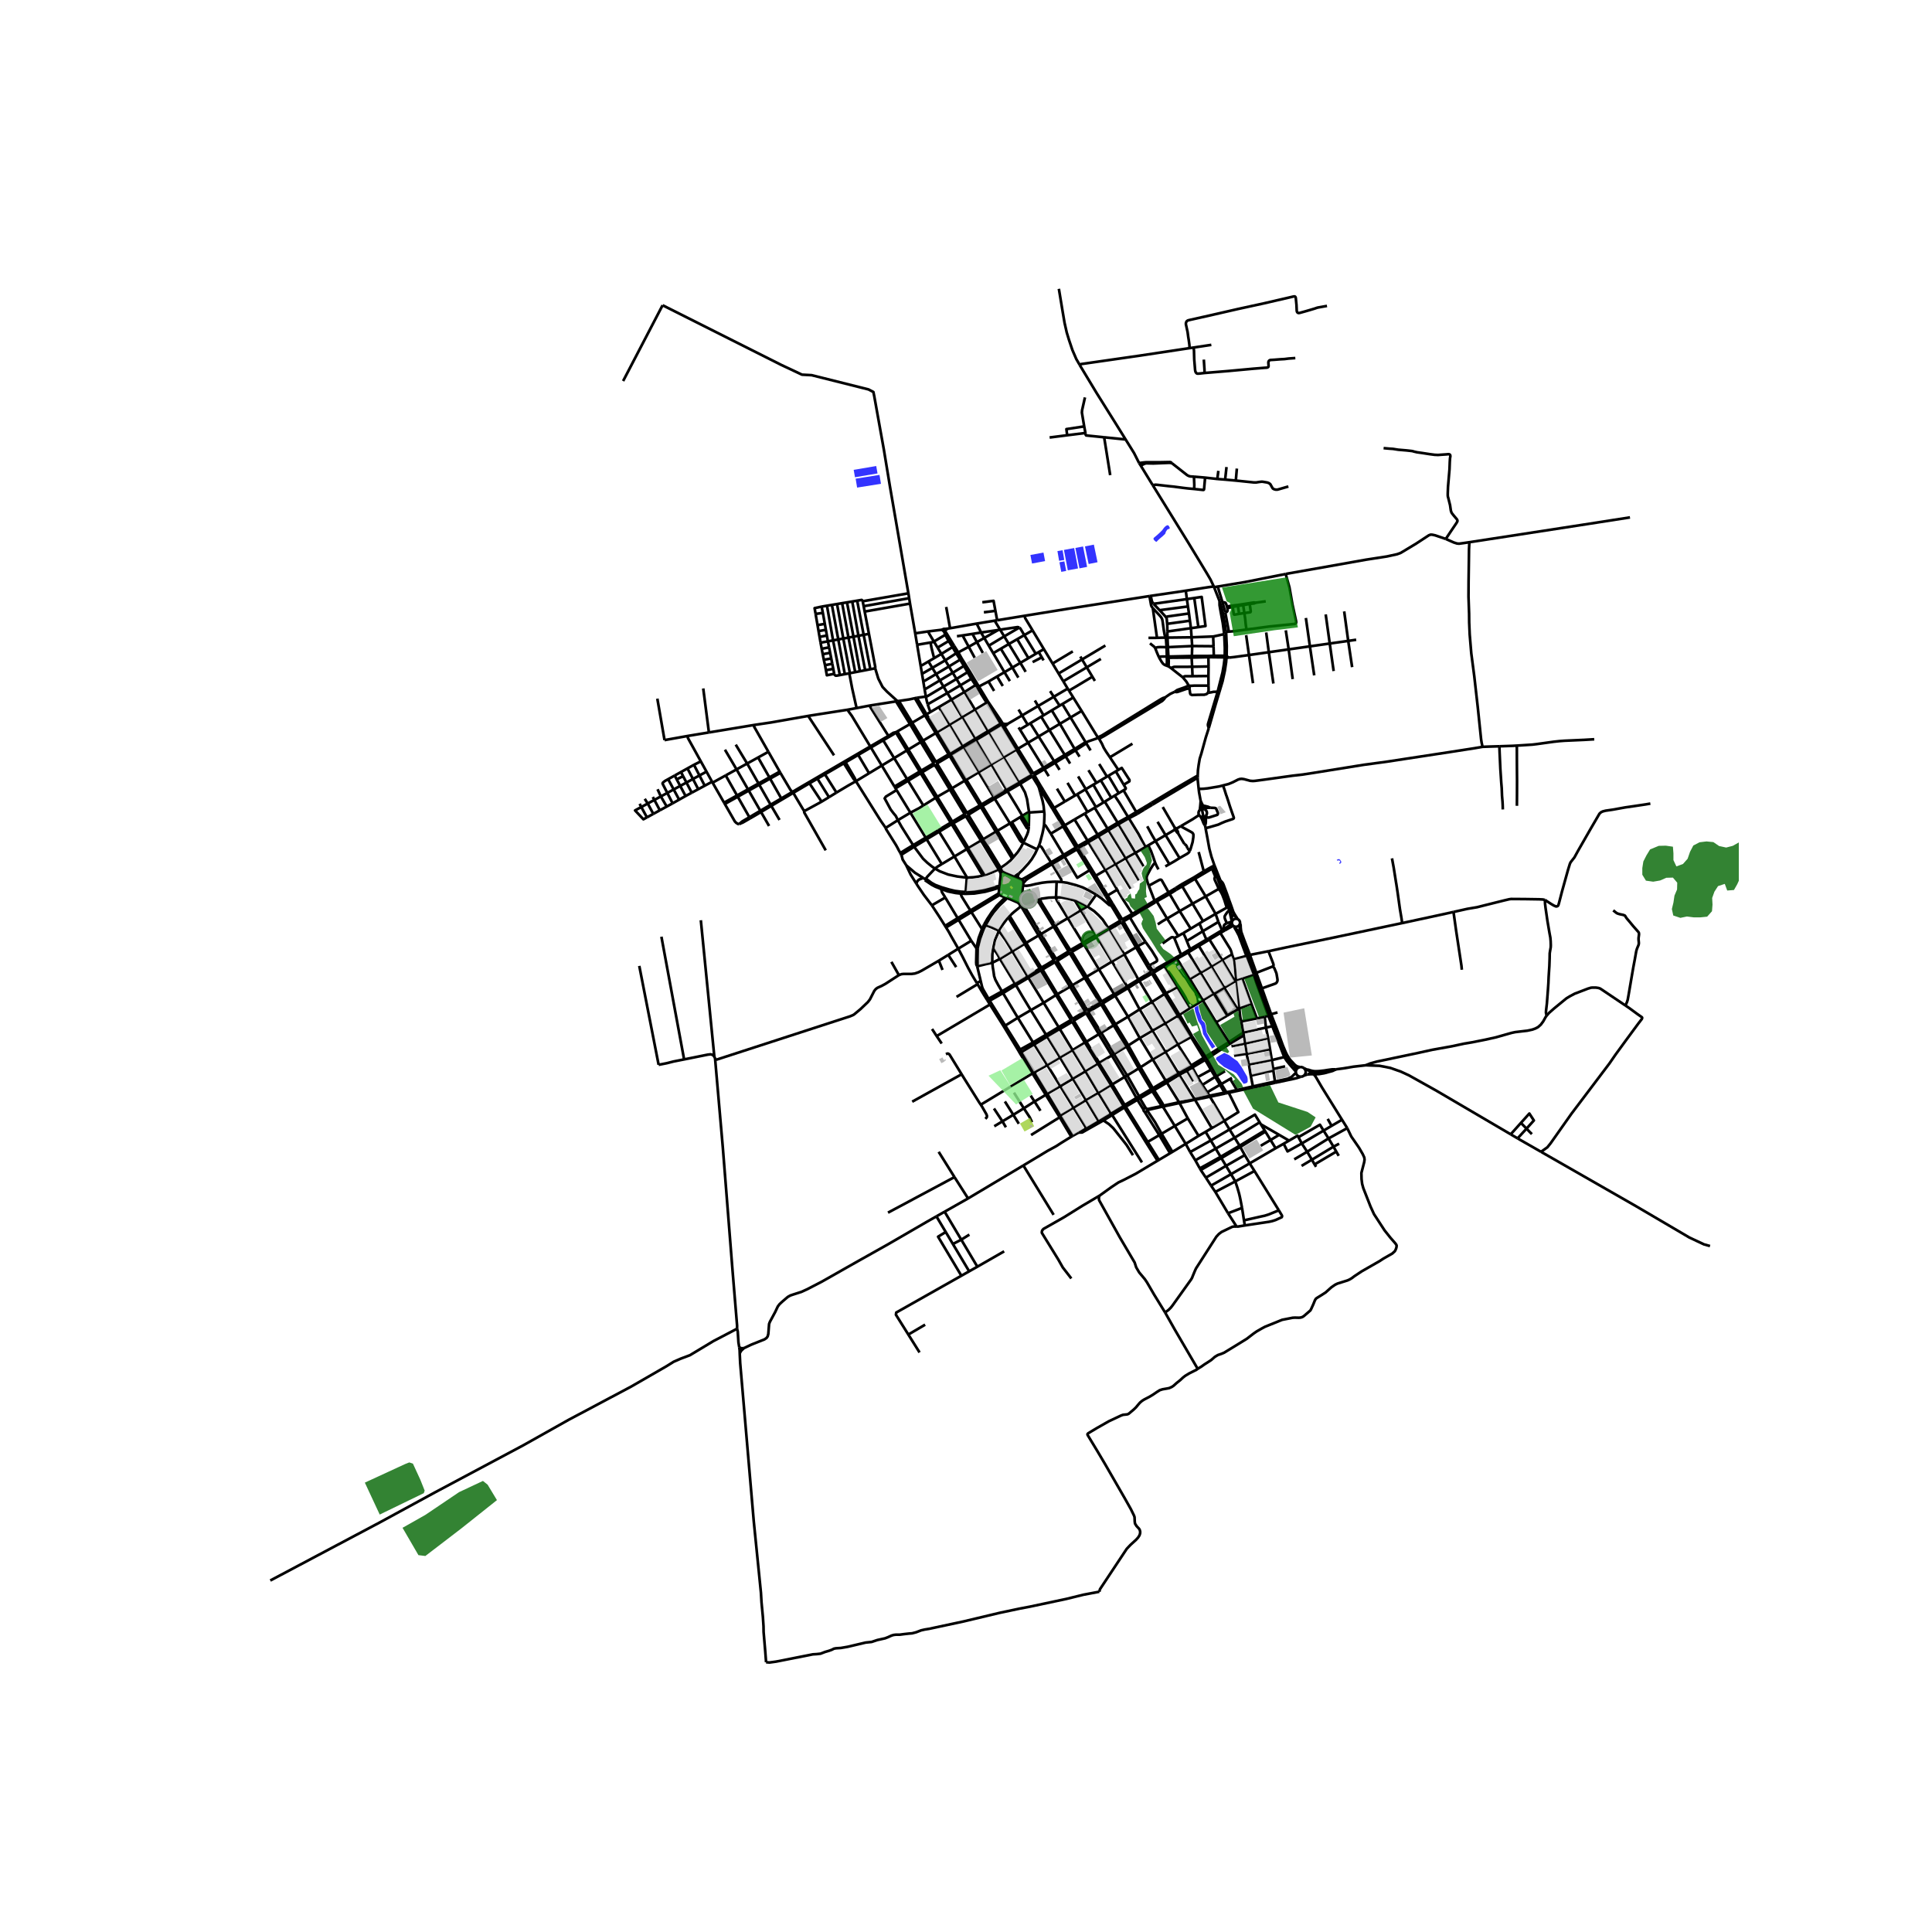 <svg xmlns="http://www.w3.org/2000/svg" xmlns:xlink="http://www.w3.org/1999/xlink" width="960" height="960" viewBox="0 0 720 720"><defs><style>*{stroke-linejoin:round;stroke-linecap:butt}</style></defs><g id="figure_1"><path id="patch_1" d="M0 720h720V0H0z" style="fill:#fff"/><g id="axes_1"><path id="patch_2" d="M90 629.803h558V97.397H90z" style="fill:#fff"/><g id="LineCollection_1"><path d="m454.475 223.985-2.024-5.167M456.867 235.483l-.45-3.254-.597-3.425-.449-1.792-.203-.808-.693-2.22M456.231 236.32l-.55-4.194-.806-4.328-.387-2.27-.013-1.543M458.092 337.548l-.456.363M458.092 337.548l-2.53-7.193M458.092 337.548l1.152 3.014M461.986 347.52l3.238 8.545M461.986 347.52l-.024-.649.04-1.02.093-.66.016-.203-.055-.65" clip-path="url(#p2447171f5c)" style="fill:none;stroke:#000"/><path d="m460.161 345.324.11.416.096.174.6.582.141.103.407.419.471.502M465.224 356.065l.584-.202M465.224 356.065l-.72.194M482.189 397.155l-.554-.549-1.025-1.135-.964-1.204-.507-.83-.403-.919-1.466-3.821-4.358-11.353-3.012-8.331-.886-2.477-1.426-4.082-2.364-6.389M576.384 378.523l-.395.546-.862 1.55-.894 1.218-1.023.918-1.047.554-1.12.396-1.885.411-1.41.158-3.076.364-1.297.277-.99.277-4.97 1.408-4.17.92-4.665.925-2.87.479-4.767 1.015-7.092 1.273-5.686 1.252-9.387 1.97-.392.093-5.258 1.093-2.473.69-1.677.68M497.838 398.515l2.702-.35 3.83-.642 4.608-.532" clip-path="url(#p2447171f5c)" style="fill:none;stroke:#000"/><path d="m562.998 422.728-27.603-16.198-10.339-5.783-2.995-1.385-3.931-1.384-4.023-.786-5.129-.201M452.349 218.557l.102.261M429.586 180.794l5.09 8.234 8.088 13.087 3.987 6.567 3.109 5.147 1.264 2.164 1.225 2.564M441.907 220.136l8.422-1.307 2.02-.272M441.907 220.136l.41 3.138M428.808 222.073l10.23-1.495 2.87-.442M338.527 221.115l-17.023 2.95M338.822 222.938l-.235-1.474-.06-.35M246.93 113.754l44.277 22.265 7.668 3.608 3.609.19 21.2 5.318 1.804.95.322 1.582 3.576 19.877 2.287 13.832 6.718 38.951.136.788M428.808 222.073l-.43.066" clip-path="url(#p2447171f5c)" style="fill:none;stroke:#000"/><path d="m429.876 225.022-.419-.586-.201-.483-.194-.901-.254-.98M338.822 222.938l.319 2.004M338.822 222.938l-16.965 2.975M319.441 223.852l2.418 12.731M319.441 223.852l-1.838.308M321.504 224.065l-.138-.314-.256-.178-1.669.28M321.504 224.065l.353 1.848M317.603 224.16l2.314 12.777M317.603 224.16l-1.95.326M315.653 224.486l2.409 12.79M315.653 224.486l-1.81.302M313.842 224.788l2.36 12.827M313.842 224.788l-1.899.318M339.141 224.942l1.929 11.084M339.141 224.942l-16.901 2.97M311.943 225.106l2.33 12.86M311.943 225.106l-1.92.32M310.023 225.426l2.38 12.881M310.023 225.426l-1.835.307M308.188 225.733l2.274 12.928M308.188 225.733l-1.998.334M321.857 225.913l.383 2M322.24 227.913l1.59 8.311M306.66 228.41l-2.711.382M306.66 228.41l-.47-2.343M306.66 228.41l.726 4.093M381.84 229.49l-10.227 1.666M384.801 234.915l-2.755-4.566-.206-.859M428.378 222.14l-20.291 3.16-10.34 1.618-15.907 2.572M307.386 232.503l-2.718.458M307.386 232.503l.391 2.206M304.668 232.961l.386 2.237M303.949 228.792l.109.642.61 3.527M351.608 234.425l-.739.284M351.608 234.425l-.113.1-.075.129-.028.146.019.148M352.06 234.394l-.15-.04-.158.01-.144.06M352.329 234.886l-.001-.149-.05-.141-.091-.119-.126-.083M352.06 234.394l1.071-.124M350.869 234.71l.542.238M350.869 234.71l-4.914.593M307.777 234.709l-2.723.49M307.777 234.709l.38 2.138M351.41 234.948l.055.116.085.098.109.071.123.038M352.19 235.148l.092-.12.047-.142M355.595 240.697l-2.763-4.543-.642-1.006M351.782 235.271l.148.002.14-.042.12-.083M305.054 235.198l.37 2.146M345.955 235.303l-4.885.723M348.054 239.1l-1.873-3.108-.226-.689M341.07 236.026l.718 4.271M323.83 236.224l-1.97.36M326.112 248.928l.085-.324-2.367-12.38M352.269 236.57l1.262 2.316M352.269 236.57l-4.215 2.53M352.269 236.57l-.487-1.299M321.86 236.583l-1.943.354M321.86 236.583l2.49 12.826M308.156 236.847l-2.731.497M308.156 236.847l.384 2.164M319.917 236.937l-1.855.339M319.917 236.937l2.506 12.844M452.18 237.199l-8.112.308M452.244 240.83l-.056-1.828-.04-.696.007-.522v-.3l.024-.285M456.231 236.32l-3.334.728-.718.15M444.068 237.507l-8.973.111M444.068 237.507l.225 3.253M444.068 237.507l-.241-3.402M318.062 237.276l-1.86.339M318.062 237.276l2.398 12.884M435.095 237.618l-.603.016M435.095 237.618l-.078-2.27M435.095 237.618l.153 3.553M305.425 237.344l.375 2.167M434.492 237.634l.249 3.544M431.181 237.705l1.756-.064 1.555-.007M429.618 226.635l2.497 2.675.588.697.33.585.13.435.12.64.423 3.13.322 1.8.141.428.323.609M428 237.713l3.181-.008M316.202 237.615l-1.93.351M316.202 237.615l2.511 12.882M314.272 237.966l-1.87.341M314.272 237.966l2.465 12.912M312.403 238.307l-1.94.354M312.403 238.307l2.439 12.927M310.462 238.661l-1.922.35M312.99 251.58l-2.3-11.758-.228-1.16M353.53 238.886l1.434 2.263M353.53 238.886l-4.117 2.467M308.54 239.011l-2.74.5M308.54 239.011l.435 2.235M348.054 239.1l1.36 2.253" clip-path="url(#p2447171f5c)" style="fill:none;stroke:#000"/><path d="m346.792 239.446.77-.131.492-.216M346.792 239.446l-5.004.851M348.25 245.203l-.314-.59-.83-3.34-.314-1.827M305.8 239.511l.424 2.275M341.788 240.297l1.304 7.76M452.244 240.83l.113 3.553M452.244 240.83l-7.95-.07M355.595 240.697l-.63.452M355.595 240.697l1.54 2.43M444.293 240.76l-9.045.411M444.293 240.76l-.108 3.71M435.248 241.171l-.507.007M435.248 241.171l.182 3.496M434.74 241.178l.122 3.486M430.472 241.455l.975-.261 1.071-.055 2.223.04M354.964 241.149l-4.14 2.545M354.964 241.149l1.368 2.312M308.975 241.246l-2.75.54M308.975 241.246l.395 2.028M431.85 244.806l-.657-1.535-.721-1.816M428.563 239.762l1.49 1.18.226.252.193.261M349.413 241.353l1.41 2.34M306.61 243.805l-.285-1.48-.1-.54M356.332 243.46l-4.064 2.628M356.332 243.46l1.487 2.37M350.824 243.694l-2.574 1.509M350.824 243.694l1.444 2.394M457.125 244.533l-.056.538M457.125 244.533l-.696-.158M456.867 235.483l.097.703.21 4.597-.049 3.75M457.125 244.533l.852.541M456.429 244.375l-.005.61M456.429 244.375l-4.072.008M456.231 236.32l.223 5.127-.025 2.928M452.357 244.383l.016.546M452.357 244.383l-2.022.063M450.335 244.446v.46M450.335 244.446l-6.15.024M444.185 244.47l-8.755.197M444.185 244.47l-.1.585M435.43 244.667l-.568-.003M435.43 244.667l.028.46M434.862 244.664l-.004.475M431.85 244.806l.756-.098.637-.048h.83l.789.004M456.424 244.984l.645.087M453.774 257.802l1.826-7.233.491-2.88.333-2.705M456.424 244.984l-4.051-.055M452.373 244.93l-2.038-.025M434.717 248.054l-.676-.253-.613-.459-.483-.649-.628-1.028-.467-.859M457.069 245.071l.908.003M454.394 257.976l1.225-4.122.846-3.916.475-3.142.129-1.725M450.335 244.905l.056 3.458M450.335 244.905l-6.25.15M444.084 245.055l.19 3.425M444.084 245.055l-8.626.072M435.458 245.127l-.6.012M435.498 248.355l.046-1.953-.086-1.275M434.858 245.139l.036 1.12-.032.75-.145 1.045M348.25 245.203l-2.236 1.312M358.432 245.45l-1.297-2.322M358.432 245.45l-.613.38M358.432 245.45l2.902 4.646M309.781 245.387l-2.771.503M309.781 245.387l-.411-2.113M309.781 245.387l.386 1.98M357.819 245.83l-4.176 2.539M357.819 245.83l1.409 2.34M307.01 245.89l.45 2.012M307.01 245.89l-.4-2.085M352.268 246.088l-4.818 2.804M352.268 246.088l1.375 2.28M346.014 246.515l1.436 2.377M343.092 248.056l.617-.189 2.305-1.352M434.717 248.054l.781.301M359.228 248.17l-4.17 2.548M359.228 248.17l1.36 2.324M343.092 248.056l.498 2.97M450.39 248.363l-6.117.117M450.39 248.363l-.043 3.562M444.273 248.48l.146 3.515M436.376 248.956l.64-.269.363-.119.298-.055h3.758l2.838-.033M435.498 248.355l.878.601M353.643 248.369l-4.796 2.836M353.643 248.369l1.416 2.349M440.798 252.43l-1.885-1.472-2.537-2.002M347.45 248.892l1.397 2.313M343.59 251.026l.445-.145 3.415-1.99M324.35 249.409l1.464-.282.298-.2M334.47 261.314l-3.957-3.6-1.611-1.708-1.578-3.101-1.212-3.977M324.35 249.409l-1.927.372M322.423 249.781l-1.963.379M361.334 250.096l-.747.398M361.334 250.096l2.916 4.878M320.46 250.16l-1.747.337M360.587 250.494l-4.134 2.537M360.587 250.494l1.398 2.477M318.713 250.497l-1.976.381M355.059 250.718l-4.805 2.859M355.059 250.718l1.394 2.313M316.737 250.878l-.227.044M316.51 250.922l-1.668.312M319.226 263.885l-1.647-7.359-1.069-5.604M343.59 251.026l.472 2.803M348.847 251.205l1.407 2.372M344.062 253.83l.596-.146 4.19-2.479M314.842 251.234l-1.852.347M310.896 251.11l.039.202.18.272.341.219.458-.021 1.076-.201M450.347 251.925l-5.928.07M450.347 251.925l.028 3.598M440.798 252.43l.364-.264.277-.12.374-.051h2.606M442.965 255.405l-.838-1.385-1.329-1.59M361.985 252.97l-4.096 2.44M361.985 252.97l1.574 2.353M356.453 253.03l1.436 2.38M356.453 253.03l-4.837 2.843M350.254 253.577l1.362 2.296M344.562 256.807l.585-.19 5.107-3.04M344.062 253.83l.5 2.977M442.965 255.405l.104.181M442.965 255.405l-.33.221-.363.206-.78.325-2.74.973-.45.296-.546.413M364.25 254.974l-.275-.082-.202.066-.178.136-.036.229M364.25 254.974l.56.869M363.559 255.323l-4.158 2.597M363.559 255.323l.57.883M443.07 255.586l1.127-.023.838-.048 5.34.008" clip-path="url(#p2447171f5c)" style="fill:none;stroke:#000"/><path d="m450.238 258.181.17-.956-.033-1.702M357.889 255.41l-4.848 2.866M357.889 255.41l1.512 2.51M443.3 256.71l.043-.443-.056-.309-.218-.372M351.616 255.873l1.425 2.403M345.038 259.593l.464-.078 6.114-3.642M453.774 257.802l.62.174M450.484 271.34l-.27-.792-.064-.41.056-.405 3.568-11.93M450.238 258.181l1.186-.18.814-.179.607-.015.929-.005M450.484 271.34l2.573-8.925 1.337-4.439M397.899 256.62l-1.644-2.724M397.899 256.62l.481.771M397.899 256.62l-5.176 3.044M344.562 256.807l.476 2.786M391.344 257.551l1.379 2.113M359.401 257.92l-4.795 2.818M359.401 257.92l3.965 6.577" clip-path="url(#p2447171f5c)" style="fill:none;stroke:#000"/><path d="m443.3 256.71.228 1.71.154.34.547.253.54-.024 1.86-.063 2.135-.017.838-.221.636-.507M437.756 257.839l.827.074.564-.15 2.86-.99.636-.15.37.016.286.072M353.04 258.276l1.566 2.462M353.04 258.276l-7.319 4.196M345.038 259.593l-3.341.446M345.721 262.472l-.361-1.32-.322-1.559M434.278 259.864l-.93.311-.867.472-21.89 13.473-1.473.676M437.756 257.839l-.478.208-1.147.55-.347.226-1.506 1.04" clip-path="url(#p2447171f5c)" style="fill:none;stroke:#000"/><path d="m409.593 275.312 2.003-1.082 21.538-13.01.713-.712.43-.644M392.723 259.664l2.166 3.32M392.723 259.664l-5.851 3.443M399.97 259.939l-1.59-2.548M399.97 259.939l3.115 4.997M399.97 259.939l-4.058 2.431M341.697 260.039l-.724.16M341.697 260.039l3.59 6.161M340.973 260.198l.182.373 3.515 5.991M334.995 261.235l3.986-.598 1.992-.439M354.606 260.738l-4.72 2.766M358.627 267.317l-.264-.432-3.757-6.147M385.666 261.049l1.206 2.058M368.208 261.475l-3.397-5.632M368.208 261.475l-.546.385M373.467 269.287l-.762-1.221-4.497-6.591M367.662 261.86l-4.296 2.637M367.662 261.86l5.119 7.783M367.662 261.86l-3.533-5.654M395.912 262.37l-1.023.614M395.912 262.37l3.053 5.014M346.785 265.321l-.402-.875-.662-1.974M324.015 262.961l7.072 11.303M324.015 262.961l-4.79.924M324.015 262.961l9.903-1.565M394.889 262.984l-2.92 1.75M386.872 263.107l2.03 3.465M386.872 263.107l-5.97 3.512M349.886 263.504l-3.1 1.817M349.886 263.504l4.042 6.608M319.226 263.885l-3.37.62M379.588 264.436l1.314 2.183M363.366 264.497l4.77 7.912M363.366 264.497l-4.739 2.82M324.322 278.18l-6.872-11.399-1.119-1.52-.474-.755M301.19 266.81l.68-.12 13.987-2.184M391.968 264.735l-3.066 1.837M391.968 264.735l3.027 5.007M403.085 264.936l-4.12 2.448M409.118 274.796l-2.085-3.396-3.948-6.464M346.785 265.321l-1.498.88M345.287 266.2l-.617.362M345.287 266.2l4.046 6.646M344.67 266.562l4.048 6.65M344.67 266.562l-4.74 2.783M388.902 266.572l-.884.53M380.902 266.619l2.1 3.49M380.902 266.619l-5.23 3.077M388.018 267.102l3.065 4.966M388.018 267.102l-4.048 2.426M358.627 267.317l4.818 7.884M358.627 267.317l-4.699 2.795M398.965 267.384l-3.97 2.358M398.965 267.384l5.71 9.379M372.78 269.643l.283-.228.404-.128M373.467 269.287l.232.373M339.93 269.345l-.791.503M339.93 269.345l-4.935-8.11M339.93 269.345l4.06 6.68M383.97 269.528l3.094 4.93M383.97 269.528l-.968.58M372.78 269.643l-4.644 2.766M372.78 269.643l.382.627M375.672 269.696l-.943.137-1.03-.173M373.7 269.66l.627 1.082M374.327 270.742l.785-.535.56-.51M394.995 269.742l-3.912 2.326M394.995 269.742l5.49 9.378M339.139 269.848l-4.749 2.737M339.139 269.848l3.996 6.685M339.139 269.848l-5.22-8.452M383.002 270.108l-2.924 1.753M353.928 270.112l4.823 7.885M353.928 270.112l-4.595 2.734M280.83 270.21l-16.638 2.754M286.36 280.172l-5.267-9.272-.263-.69M301.19 266.81l-13.774 2.42-6.586.98M373.162 270.27l.5.82M373.162 270.27l-4.65 2.763M373.661 271.09l.391-.155.275-.193M374.327 270.742l5.042 8.29M373.661 271.09l5.067 8.323M379.608 271.1l.47.76M380.078 271.86l3.052 4.937M391.083 272.068l-4.019 2.39M391.083 272.068l5.71 9.252M368.136 272.409l-4.691 2.792M368.136 272.409l.377.624M334.39 272.585l-.421.246M334.39 272.585l4.116 6.746M333.969 272.831l.206.647 3.768 6.192M333.969 272.831l-1.063.278-1.82 1.155" clip-path="url(#p2447171f5c)" style="fill:none;stroke:#000"/><path d="m329.144 275.89 3.983-2.336.842-.723M349.333 272.846l-.615.366M349.333 272.846l4.806 7.896M368.513 273.033l5.55 9.205M368.513 273.033l-4.689 2.788M348.718 273.212l4.806 7.896M348.718 273.212l-4.728 2.812M331.087 274.264l-2.18 1.241M256.163 274.293l-8.508 1.523M256.163 274.293l8.029-1.33M261.177 283.741l-4.8-8.678-.214-.77M409.285 275.007l-.167-.211M409.285 275.007l.308.305M404.675 276.763l.853-.462 3.757-1.294M387.064 274.457l-3.934 2.34M387.064 274.457l5.797 9.237M363.445 275.201l.379.62M363.445 275.201l-4.694 2.796M413.64 282.215l-1.407-2.063-.91-1.493-.656-1.471-1.074-1.876M328.907 275.505l-4.585 2.674M328.907 275.505l.237.385M247.655 275.816l-2.688-15.454M363.824 275.821l5.611 9.182M363.824 275.821l-4.696 2.792M329.144 275.89l4.082 6.632M329.144 275.89l-4.582 2.687M343.99 276.024l-.855.509M343.99 276.024l4.733 7.794M343.135 276.533l-4.629 2.798M343.135 276.533l4.545 7.483.189.487M404.675 276.763l1.752 2.9M404.675 276.763l-.34-.043-3.85 2.4M400.81 279.629l3.802-2.473.063-.393M383.13 276.797l-3.76 2.235M383.13 276.797l5.751 9.3M358.751 277.997l.377.616M358.751 277.997l-4.612 2.745M324.322 278.18l.24.397M324.322 278.18l-.698.406-3.784 2.208-.249.144M324.562 278.577l4.056 6.729M324.562 278.577l-4.732 2.764M359.128 278.613l5.622 9.19M359.128 278.613l-4.615 2.743M413.64 282.215l.837-.51 7.552-4.55M379.37 279.032l-.642.381M379.37 279.032l5.66 9.144M402.315 281.984l-1.505-2.355M274.19 277.51l4.254 7.04M338.506 279.33l-.563.34M338.506 279.33l4.8 7.866M378.728 279.413l-4.666 2.825M378.728 279.413l5.539 9.207M337.943 279.67l4.787 7.868M337.943 279.67l-4.717 2.852M286.36 280.172l4.208 7.396M286.36 280.172l-3.835 2.121M354.14 280.742l-.616.366M354.14 280.742l.373.614M319.591 280.938l-4.701 2.742M319.591 280.938l.24.403M353.524 281.108l.374.614M353.524 281.108l-4.066 2.421-.735.289M270.17 279.392l4.323 7.343M396.792 281.32l.343.555M396.792 281.32l-3.93 2.374M400.485 279.12l-.732.412-2.96 1.788M319.83 281.341l4.054 6.826M319.83 281.341l-4.704 2.748M354.513 281.356l-.615.366M354.513 281.356l5.611 9.218M353.898 281.722l5.612 9.22M349.265 284.639l.494-.457 4.139-2.46M397.135 281.875l1.66 2.69M397.135 281.875l2.918-1.787.757-.459M397.135 281.875l-3.912 2.396M413.64 282.215l3.139 4.704M374.062 282.238l-4.627 2.765M374.062 282.238l5.712 9.192M282.525 282.293l4.201 7.419M282.525 282.293l-4.081 2.257M333.226 282.522l4.808 7.812M333.226 282.522l-4.608 2.784M314.89 283.68l-.654.381M314.89 283.68l.236.41M392.861 283.694l.362.577M392.861 283.694l-3.98 2.404M261.177 283.741l-2.56 1.28M261.177 283.741l2.117 3.83M348.723 283.818l-.21-.014-.204.049-.18.105-.142.153-.09.188-.028.204M349.265 284.639l.011-.217-.057-.209-.12-.181-.17-.137-.206-.077M314.236 284.061l.25.401M314.236 284.061l-15.461 9.017-3.545 2.086M315.126 284.09l-.64.372M318.975 291.135l-.35-.994-3.499-6.052M393.223 284.271l1.647 2.624M393.223 284.271l-4.002 2.375M314.486 284.462l3.687 5.926.802.747M314.486 284.462l-7.058 4.106M347.869 284.503l-4.563 2.693M347.869 284.503l.03.194.086.179.133.147.17.105M278.444 284.55l-3.951 2.185M278.444 284.55l4.23 7.423M348.288 285.128l.2.055.21-.006.197-.064.17-.12.127-.162.073-.192M354.78 293.774l-1.588-2.604-3.623-5.98-.304-.551M409.645 284.73l2.891 4.694M369.435 285.003l-4.685 2.8M369.435 285.003l5.643 9.234M258.617 285.022l-2.416 1.345M258.617 285.022l2.05 3.975M348.288 285.128l.577.704 5.104 8.429M343.676 287.802l3.806-2.294.806-.38M328.618 285.306l4.718 7.825M328.618 285.306l-4.734 2.861M388.881 286.098l.34.548M388.881 286.098l-3.772 2.097M256.201 286.367l-2.423 1.35M256.201 286.367l2.048 3.942M416.779 286.92l-.946.553M418.787 292.45l2.106-1.274.039-.499-2.895-4.496-1.258.738M389.22 286.646l1.617 2.615M389.22 286.646l-3.702 2.211M274.493 286.735l-4.053 2.242M274.493 286.735l4.266 7.423M405.643 287.029l2.956 4.725M343.306 287.196l-.576.342M343.306 287.196l.37.606M415.833 287.473l2.954 4.977M415.833 287.473l-2.758 1.632M342.73 287.538l.37.61M342.73 287.538l-4.696 2.796M290.568 287.568l.262.462M290.568 287.568l-3.842 2.144M263.294 287.571l-2.627 1.426M263.294 287.571l2.08 3.762M253.778 287.717l-2.35 1.308M253.778 287.717l.802 1.538M343.676 287.802l-.575.346M343.676 287.802l5.582 9.148M364.75 287.803l-4.626 2.77M370.336 297.07l-.074-.123-5.512-9.144" clip-path="url(#p2447171f5c)" style="fill:none;stroke:#000"/><path d="m295.23 295.164-.698-.877-3.702-6.257M290.83 288.03l-3.84 2.148M343.1 288.148l5.578 9.166M343.1 288.148l-4.677 2.818M323.884 288.167l-4.91 2.968M385.03 288.176l-.201-.013-.195.05-.168.106-.127.152-.072.149M385.03 288.176l.08.019M384.267 288.62l-.015.11M385.505 288.927l.013-.07M384.745 289.411l.175-.005.198-.042.176-.102.133-.15.078-.185M385.505 288.927l2.445 4.152M270.44 288.977l4.231 7.462M270.44 288.977l-4.877 2.697M260.667 288.997l-2.418 1.312M260.667 288.997l1.967 3.812M251.429 289.025 249 290.38M251.429 289.025l.76 1.425M413.075 289.105l3.85 6.483M413.075 289.105l-.539.32M401.79 289.35l2.853 4.745M384.745 289.411l2.05 3.297.368.777M384.745 289.411l-.11-.026M412.536 289.424l-2.312 1.369M286.726 289.712l.265.466M286.726 289.712l-4.052 2.26M446.356 289.015l.008.8M450.484 271.34l-1.115 3.466-1.654 5.994-.61 1.91-.41 2.405-.259 1.993-.08 1.907M446.356 289.015l-4.301 2.493-5.405 3.164-7.612 4.572M286.99 290.178l4.178 7.377M286.99 290.178l-4.047 2.265M258.25 290.309l-2.433 1.319M258.25 290.309l1.973 3.799M338.034 290.334l-4.698 2.797M338.034 290.334l.39.632M249 290.379l2.059 3.83M248.68 295.501l-1.714-3.355-.046-.238.172-.305.715-.56 1.193-.664M360.124 290.574l-.614.367M360.124 290.574l5.624 9.238M410.224 290.793l3.9 6.489M410.224 290.793l-1.625.961M359.51 290.941l5.654 9.22M359.51 290.941l-4.73 2.833M338.423 290.966l5.676 9.221M338.423 290.966l-4.685 2.823M311.722 295.377l.795-.486 3.667-2.182 2.79-1.574M330.107 308.584l-1.79-2.563-2.038-3.234-7.304-11.652M265.374 291.333l-2.74 1.476M265.374 291.333l.189.341M379.774 291.43l.43.692M379.774 291.43l-4.696 2.807M379.774 291.43l4.478-2.7M255.817 291.628l-2.324 1.261M255.817 291.628l-1.237-2.373M255.817 291.628l1.976 3.79M265.563 291.674l4.279 7.46M397.83 291.744l2.804 4.723M408.599 291.754l-1.162.688M282.674 291.973l-3.915 2.185M282.674 291.973l.269.47M380.204 292.122l4.43-2.737M383.518 302.798l-.772-4.994-.757-2.497-1.785-3.185M380.204 292.122l-4.725 2.77M407.437 292.442l3.838 6.576M407.437 292.442l-2.794 1.653M282.943 292.443l4.246 7.453M282.943 292.443l-3.912 2.19M262.634 292.81l-2.41 1.298M253.493 292.89l-2.434 1.32M253.493 292.89l-1.303-2.44M253.493 292.89l2.01 3.761M387.95 293.079l-.38.013-.286.156-.12.237M387.95 293.079l.863 1.365M333.336 293.131l.402.658M387.163 293.485l.08.263M387.244 293.748l.45 1.622M387.244 293.748l.536.762.377.454M354.78 293.774l-.81.487M354.78 293.774l5.537 9.105M333.738 293.789l.393.643M393.903 293.909l2.938 4.803M404.643 294.095l-.149.088M260.223 294.108l-2.43 1.31M245.047 294.121l1.23 2.683M404.494 294.183l3.916 6.58M404.494 294.183l-3.088 1.827M278.759 294.158l-4.088 2.28M278.759 294.158l.272.474M251.059 294.21l-2.38 1.291M251.059 294.21l2.04 3.796M375.078 294.237l.4.655M375.078 294.237l-4.742 2.834M353.97 294.26l-4.712 2.69M353.97 294.26l5.548 9.148" clip-path="url(#p2447171f5c)" style="fill:none;stroke:#000"/><path d="m388.157 294.964.385-.204.27-.316M392.842 301.078l-3.566-5.825-.463-.809M418.698 294.521l-1.773 1.067M418.698 294.521l4.75 8.096M418.787 292.45l.76 1.282-.09.333-.759.456M279.031 294.632l4.324 7.523M279.031 294.632l-4.088 2.287M380.991 304.024l-2.13-3.598-3.382-5.534M375.479 294.892l-4.763 2.792M388.157 294.964l4.076 6.475M388.157 294.964l-.464.406M295.23 295.164l-4.062 2.391M295.23 295.164l.36.337M389.126 302.42l-.209-2.087-.38-1.87-.844-3.093M257.793 295.417l-2.29 1.234M295.59 295.501l4.202-2.49 1.878-1.092M299.677 302.065l-.256-.22-2.692-4.505-.898-1.529-.24-.31M295.59 295.501l-4.182 2.479M248.68 295.501l-2.403 1.303M248.68 295.501l1.981 3.878M416.925 295.588l-1.532.921M401.406 296.01l3.873 6.585M401.406 296.01l-.772.457M274.671 296.439l.272.48M274.671 296.439l-4.83 2.695M400.634 296.467l-3.793 2.245M415.393 296.509l-1.268.773M420.386 304.44l-3.192-5.235-1.801-2.696M255.503 296.651l-2.404 1.355M246.277 296.804l-2.412 1.31M246.277 296.804l2.187 3.776M274.943 296.92l4.33 7.635M274.943 296.92l-4.823 2.699M349.258 296.95l-.58.364M349.258 296.95l5.652 9.264M370.336 297.07l.38.614M370.336 297.07l-4.588 2.742M414.125 297.282l-2.409 1.468M348.678 297.314l5.633 9.258M348.678 297.314l-4.579 2.873M291.168 297.555l-3.979 2.34M291.168 297.555l.24.425M370.716 297.684l5.67 9.155M366.113 300.412l3.45-2.053 1.153-.675M291.408 297.98l-3.97 2.353M253.099 298.006l-2.438 1.373M447.46 298.534l-.162 1.907-.17 1.424M446.71 294.016l.145 1.218.604 3.3" clip-path="url(#p2447171f5c)" style="fill:none;stroke:#000"/><path d="m447.93 301.456-.148-1.285-.323-1.637M447.46 298.534l.853 1.7M243.865 298.114l-2.472 1.34M243.865 298.114l2.052 3.859M243.865 298.114l-.59-1.112M396.841 298.712l-3.999 2.366M411.716 298.75l-.44.268M411.716 298.75l4.798 7.835M306.189 298.76l-4.52-6.841M306.189 298.76l2.755-1.685M299.677 302.065l.511-.032 6-3.272M411.275 299.018l-2.865 1.746M269.842 299.134l.278.485M250.661 299.379l-2.197 1.2M241.393 299.454l-2.4 1.304M241.393 299.454l2.073 3.86M240.278 297.699l.69 1.077.425.678M275.39 307.142l-.27-.04-.317-.178-.46-.288-.496-.517-3.727-6.5M365.748 299.812l-.584.35M365.748 299.812l.365.6M451.06 301.026l-.838-.372-1.353-.332-.556-.087M448.509 301.454l-.05-.618-.146-.601M287.19 299.896l-3.835 2.26M287.19 299.896l.249.437M365.164 300.161l.363.6M365.164 300.161l-4.847 2.718M339.288 302.866l3.314-1.729 1.497-.95M433.323 300.757l4.334 7.46M287.439 300.333l3.074 5.234M287.439 300.333l-3.826 2.27M366.113 300.412l-.586.349M366.113 300.412l5.598 9.197M248.464 300.58l-2.547 1.393M451.06 301.026l-.761-.004-.484.063-.321.071-.311.143-.353.249" clip-path="url(#p2447171f5c)" style="fill:none;stroke:#000"/><path d="m449.42 303.972.23.424.194.19.33.103.447-.04 2.002-.648 1.03-.332.137-.139.069-.198.024-.174-.036-.3-.636-1.496-.21-.174-.314-.095-.62-.031-1.007-.036M238.992 300.758l2.105 3.85M241.097 304.608l-1.316.72-3.116-3.308 2.327-1.262M238.992 300.758l-.618-1.207M365.527 300.76l5.584 9.208M365.527 300.76l-4.663 2.887M408.41 300.764l-.443.27M407.967 301.035l-2.688 1.56M407.967 301.035l4.797 7.787M392.842 301.078l-.61.36M392.842 301.078l3.973 6.49M448.509 301.454l-.336-.025-.243.027M448.509 301.454l.32.094M447.93 301.456l.547 3.039M447.93 301.456l-.43.147-.371.262" clip-path="url(#p2447171f5c)" style="fill:none;stroke:#000"/><path d="m449.42 303.972.233-.36.124-.41.005-.426-.114-.412-.226-.366-.318-.29-.294-.16M392.233 301.439l3.929 6.517M447.129 301.865l-.256.318-.162.373-.058.402.05.403.156.376M245.917 301.973l-2.451 1.34M307.726 316.896l-8.009-14.102-.04-.73M389.126 302.42l-5.608.378M389.085 307.361l.093-1.97.053-1.964-.105-1.007M283.355 302.155l-4.083 2.4M283.355 302.155l.258.449M405.28 302.595l-1.02.592M383.518 302.798l-.108 5.182M380.991 304.024l1.819-1.11.708-.116M423.448 302.617l-3.062 1.824M423.448 302.617l.362.711M423.448 302.617l2.638-1.582M283.613 302.604l3.002 5.223M279.522 304.995l1.694-.974 2.397-1.417M339.288 302.866l-5.157-8.434M339.288 302.866l5.685 9.299M339.288 302.866l-4.674 2.788M360.317 302.879l-.213-.007-.204.058-.177.117-.131.164-.074.197" clip-path="url(#p2447171f5c)" style="fill:none;stroke:#000"/><path d="m360.864 303.647.001-.207-.062-.198-.12-.168-.168-.126-.198-.069M404.26 303.187l-3.812 2.213M404.26 303.187l4.794 7.848M243.466 303.313l-2.369 1.295M359.518 303.408l-4.608 2.806M359.518 303.408l-.011.187.043.183.091.165.136.132.166.092" clip-path="url(#p2447171f5c)" style="fill:none;stroke:#000"/><path d="m359.943 304.167.197.042.202-.015.188-.072.158-.124.115-.163.061-.188M366.422 312.773l-4.997-8.165-.56-.961M440.073 307.878l4.426-2.59 2.36-1.551M446.86 303.737l.233.307.304.24M449.095 304.256l.325-.284M448.477 304.495l.322-.087.296-.152M449.095 307.648l.233-.791.057-.689.006-1.04-.055-.265-.241-.607M380.991 304.024l2.419 3.956M380.991 304.024l-.801.492M359.943 304.167l5.655 9.098M359.943 304.167l-4.678 2.63M447.397 304.284l.578 1.101.508 1.306.209.42.403.537M447.397 304.284l.34.155.367.071.373-.015M448.477 304.495l.618 3.153M380.19 304.516l-3.098 1.898M383.333 308.984l-.676-.42-2.467-4.048M279.272 304.555l.25.44M279.272 304.555l-2.707 1.593-1.176.994M275.39 307.142l1.471-.617 2.661-1.53M400.448 305.4l-3.633 2.167M400.448 305.4l4.845 7.88M431.39 306.263l2.98 4.97M330.107 308.584l.37-.302 4.137-2.628" clip-path="url(#p2447171f5c)" style="fill:none;stroke:#000"/><path d="m340.3 314.964-4.312-6.861-1.374-2.449M334.131 294.432l-3.988 2.433-.456.667 2.25 4.158 1.018 1.343.88 1.044.779 1.577M354.91 306.214l-.599.358M354.91 306.214l.355.582M377.092 306.414l-.706.425M381.58 313.618l-.268-.187-4.22-7.017M354.311 306.572l-4.687 2.807M354.311 306.572l.35.575M416.514 306.585l-3.75 2.237M416.514 306.585l.363.615M420.386 304.44l-.78.444-3.092 1.7M355.265 306.796l-.604.35M355.265 306.796l5.655 9.266M376.386 306.839l-4.675 2.77M381.362 314.05l-.782-.352-.487-.558-3.707-6.301M354.661 307.147l5.647 9.281M354.661 307.147l-4.675 2.816M416.877 307.2l3.83-2.236M423.126 317.831l-4.165-7.094-2.084-3.537M416.877 307.2l-3.749 2.214M387.185 315.161l.44-1.25.845-3.241.343-1.569.272-1.74" clip-path="url(#p2447171f5c)" style="fill:none;stroke:#000"/><path d="m391.597 310.679-1.963-3.028-.211-.165-.338-.125M396.815 307.567l-.653.39M401.603 315.386l-.302-.489-4.486-7.33M383.41 307.98l-.077 1.004M440.073 307.878l-1.783 1M443.456 317.04l.307-.894.681-2.313.28-1.854.029-.929-.145-.395-.257-.324-.701-.42-3.013-1.63-.564-.403M449.095 307.648l.177.985M430.633 313.432l-1.289-2.184-1.796-3.315M396.162 307.956l-4.565 2.723M396.162 307.956l4.46 7.398.313.505M335.542 317.878l-.593-1.008-.472-.933-.565-1.019-3.694-5.91-.11-.424M437.923 309.132l-3.553 2.1M437.923 309.132l.367-.254M437.923 309.132l.37.581.322.451.46.46M437.923 309.132l-.266-.914M412.764 308.822l-3.71 2.213M412.764 308.822l.364.592M381.58 313.618l1.211-2.65.339-.977.203-1.007M349.624 309.38l-4.651 2.785M349.624 309.38l.362.583M413.128 309.414l6.394 10.38M413.128 309.414l-3.713 2.21M371.711 309.61l-.6.358M377.823 319.28l-.4-.424-5.712-9.247M349.986 309.963l5.718 9.218M349.986 309.963l-4.647 2.8M371.111 309.968l-4.69 2.805M371.111 309.968l5.818 9.593.31.364M439.074 310.623l2.304 3.9" clip-path="url(#p2447171f5c)" style="fill:none;stroke:#000"/><path d="m439.074 310.623-.096-.673-.234-.419-.454-.653M391.597 310.679l4.744 7.919M434.37 311.232l-3.737 2.2M434.37 311.232l5.22 8.553M409.054 311.035l-3.761 2.245M409.054 311.035l.361.589M409.415 311.624l6.36 10.373M409.415 311.624l-3.749 2.29M344.973 312.165l-4.673 2.799M344.973 312.165l.366.598M345.339 312.763l5.654 9.248M345.339 312.763l-4.656 2.81M366.422 312.773l-.824.492M366.422 312.773l6.51 10.638M430.633 313.432l-2.674 1.59M430.633 313.432l5.155 8.608M365.598 313.265l6.505 10.709M365.598 313.265l-4.678 2.797M405.293 313.28l-3.69 2.106M405.293 313.28l.373.633M381.58 313.618l-.218.432M412.029 324.22l-4.733-7.545-1.63-2.762M405.666 313.913l-3.583 2.23M386.544 316.447l-.831-.278-3.571-1.758-.78-.36M377.823 319.28l1.462-1.719 1.134-1.687.943-1.824M442.53 316.09l-.274-.715-.314-.464-.564-.388M427.959 315.022l-1.08.61M430.488 321.51l-.692-2.041-.855-2.342-.49-.997-.492-1.108M340.3 314.964l.383.61M340.3 314.964l-2.444 1.464-2.314 1.45M387.185 315.161l-.64 1.286M391.677 321.376l-3.5-5.643-.484-.396-.508-.176M426.88 315.632l-3.754 2.199M420.707 304.964l3.604 5.868 1.28 2.442 1.289 2.358M348.439 323.687l-1.021-.686-.915-.738-.916-.738-1.604-1.532-3.3-4.42M340.683 315.574l-4.832 3.013M443.456 317.04l-.499-.411-.427-.539M360.92 316.062l-.612.366M367.034 326.109l-.268-.465-5.846-9.582M360.308 316.428l-4.604 2.753M360.308 316.428l5.801 9.648.135.225M379.655 325.553l1.56-1.496 2.015-2.207 1.254-1.62 1.276-2.104.784-1.679M335.542 317.878l.309.71M439.59 319.785l2.908-1.645.531-.436.427-.664M423.126 317.831l2.98 5.032M423.126 317.831l-3.604 1.962M396.34 318.598l-4.663 2.778M396.34 318.598l.394.656M400.935 315.859l-.57.342-4.024 2.397M355.704 319.18l-4.711 2.831M360.31 327.074l-.08-.302-2.851-4.742-1.675-2.85M396.734 319.254l4.15-2.441.477-.274M406.091 324.29l-4.617 2.83-4.74-7.866M396.734 319.254l-4.65 2.779M377.823 319.28l-.585.645M435.788 322.04l1.78-1.008 2.022-1.247M419.522 319.793l-3.746 2.204M424.368 328.097l-.497-.93-1.846-3.117-2.503-4.257M372.933 323.411l2.07-1.415 1.533-1.295.702-.776M430.488 321.51l.54 1.187.692 1.305M391.677 321.376l-9.051 5.392-1.075.616-.828.368M391.677 321.376l.407.657M435.788 322.04l-1.514.847" clip-path="url(#p2447171f5c)" style="fill:none;stroke:#000"/><path d="m428.12 330.079-.435-1.195-.354-1.337-.017-.42.04-.474.275-.665 1.216-2.286.773-1.219.379-.475.491-.498M415.776 321.997l5.588 9.166M415.776 321.997l-3.747 2.224M348.439 323.687l1.175-.866 1.379-.81M395.509 328.69l.028-.515-.09-.514-3.363-5.628" clip-path="url(#p2447171f5c)" style="fill:none;stroke:#000"/><path d="m381.341 329.142 1.018-1.156.836-.63 8.89-5.323M372.933 323.411l-.83.563M372.933 323.411l.68 1.257M372.103 323.974l.693 1.145M367.034 326.109l2.316-.833 2.113-.943.64-.359M412.029 324.22l4.31 7.355M412.029 324.22l-3.673 2.141M406.091 324.29l1.556 2.485 4.475 7.312M401.36 316.54l.636 1.066 4.095 6.684M372.796 325.119l.494-.163.324-.288" clip-path="url(#p2447171f5c)" style="fill:none;stroke:#000"/><path d="m377.967 326.622-3.509-1.438-.844-.516M372.796 325.119l.116.548.01.53-.482 4.077M379.655 325.553l-1.688 1.069M379.295 327.167l.054-.559.09-.505.216-.55M367.034 326.109l-.79.192M360.31 327.074l2.679-.155 1.988-.31 1.267-.308M408.356 326.361l-5.96-9.69-.313-.527M408.356 326.361l4.426 7.333M377.967 326.622l1.328.545M444.963 326.97l-4.769 2.674M444.963 326.97l.378.53M444.963 326.97l3.648-2.263M360.31 327.074l-.41 5.314M348.439 323.687l1.77 1.013 3.175 1.22 3.322.71 3.604.444M379.295 327.167l1.428.585M445.34 327.5l6.348-3.75M445.34 327.5l3.98 6.566M445.34 327.5l-4.751 2.816M345.052 327.447l-.173.249M348.439 323.687l-2.927 3.097-.46.663M358.21 332.312l-2.333-.298-2.04-.484-2.855-.835-2.45-.916-1.395-.777-2.085-1.555M381.341 329.142l-.018-.667-.164-.328-.436-.395M344.665 328.005l.214-.31M344.665 328.005l2.576 1.735 1.364.713 2.22.875M393.777 328.582l1.732.107M381.24 330.04l1.35.074 1.257-.177 2.13-.505 2.403-.463 1.916-.232 2.18-.13 1.3-.025M393.777 328.582l-.232 5.842M408.525 333.401l-2.715-1.548-2.319-1.138-2.505-.853-3.36-.886-2.117-.287M381.341 329.142l-.1.898M440.194 329.644l.395.672M440.194 329.644l-2.143 1.375M440.589 330.316l3.842 6.464M440.589 330.316l-2.192 1.263" clip-path="url(#p2447171f5c)" style="fill:none;stroke:#000"/><path d="m380.743 336.458-.129-.699.627-5.719M372.44 330.274l-.054.71M372.44 330.274l-.645.016-.59.122-2.927.88-2.15.483-2.9.45-1.574.136-1.754.027M455.563 330.355l-.548.313M454.845 328.211l.403 1.203.315.941M372.386 330.985l-.197 1.945M358.178 333.037l1.708.073 3.225-.122 4.037-.654 2.656-.729 1.935-.58.647-.04M352.283 334.475l-1.203-1.91-.21-.685-.045-.552" clip-path="url(#p2447171f5c)" style="fill:none;stroke:#000"/><path d="m350.825 331.328 2.423.877 2.879.592 2.051.24M416.338 331.575l-3.556 2.12M421.995 340.564l-3.355-5.158-2.302-3.831M358.21 332.312l-.032.725M358.21 332.312l1.69.076M361.628 339.309l-3.241-5.204-.23-.613.021-.455M372.19 332.93l-.498.318-10.064 6.06M372.19 332.93l.154.41.164.207M405.221 337.858l.786-.906 2.518-3.551M414.154 337.519l-.521-.165-.268-.089-1.182-1.028-1.611-1.39-2.047-1.446M372.508 333.547l.25.161 1.848.745M372.508 333.547l-10.502 6.37M412.782 333.694l-.66.393M412.782 333.694l1.79 2.967M449.32 334.066l4.885-2.809M449.32 334.066l-4.889 2.714M449.32 334.066l3.69 6.512M412.122 334.087l1.503 2.547.275.461M374.606 334.453l.724.257" clip-path="url(#p2447171f5c)" style="fill:none;stroke:#000"/><path d="m374.606 334.453-3.162 3.122-1.86 2.393-1.639 2.469-1.203 2.103M397.953 342.178l-3.965-6.413-.344-.733-.1-.608M400.574 335.598l-2.482-.659-2.47-.47-2.077-.045M387.805 334.966l3.089-.436 2.65-.106M352.283 334.475l4.605 7.688M352.283 334.475l-5.012 2.918M375.33 334.71l1.136.426 2.841 1.23.733.632M367.374 344.777l1.747-3.106 1.493-2.046 1.77-2.086 2.946-2.83M387.805 334.966l-1.43.478M387.805 334.966l-.1.5M576.384 378.523l-.25-1.1.032-.775.322-2.722.242-3.197.129-1.709.177-2.563.097-2.31.268-4.12.102-2.843.032-1.914.097-.633.274-1.614.032-.744-.049-1.535-.12-1.345-.314-1.677-.757-4.446-.71-4.89-.193-1.614-.048-1.408M541.675 339.858l5.155-1.155 3.657-.618 2.755-.696 7.233-1.804 1.885-.443.709-.11h.58l4.64.03 5.316.08 1.353.072.789.15" clip-path="url(#p2447171f5c)" style="fill:none;stroke:#000"/><path d="m615.042 299.475-1.76.3-4.027.602-3.609.522-4.64.839-2.625.38-1.063.268-.645.301-.596.539-3.254 5.585-4.672 8.15-1.417 2.579-1.37 1.74-.29.57-.725 2.342-2.239 8.038-1.128 4.336-.241.807-.241.285-.307.127-.354.015-.774-.332-.966-.57-1.401-.901-.951-.633M400.574 335.598l2.225 3.66M405.221 337.858l-1.54-.88-2.396-1.139-.711-.24M386.374 335.444l.936 1.114 5.322 8.73M381.344 337.113l.803-.244 4.227-1.425M387.705 335.467l-.19-.094-.21.005-.195.072-.147.096-.589-.102M444.431 336.78l3.906 6.503M444.431 336.78l-4.784 2.769M414.573 336.66l-.412.133-.261.302M414.573 336.66l.854 1.405M380.04 336.998l-.002.19.055.183.106.16.15.12.179.074M380.743 336.458l-.195.013-.183.068-.154.119-.111.157-.06.183M413.9 337.095l.254.424M457.175 338.266l-4.166 2.312M457.175 338.266l.461-.355M454.205 331.257l.81 1.187.507.981.733 1.9.92 2.94M414.154 337.519l.282.477.308.483M405.221 337.858l-2.422 1.4M412.965 345.798l-2.01-3.085-1.548-1.657-1.66-1.514-2.526-1.684M414.744 338.479l.2-.048.22-.074.172-.158.091-.134M418.17 342.557l-1.137-1.84-1.606-2.652M414.744 338.479l.292.475 2.444 4.078M457.636 337.911l.49 1.366M457.636 337.911l-2.621-7.243M361.628 339.309l-4.74 2.854M361.628 339.309l.378.608M402.799 339.259l5.605 9.22M402.799 339.259l-4.846 2.919M439.647 339.549l-4.713 2.777M439.647 339.549l4.09 6.543M439.647 339.549l-3.746-6.369M459.244 340.562l-.093 1-.105.447-.036.199.008.265.04.276.165.502" clip-path="url(#p2447171f5c)" style="fill:none;stroke:#000"/><path d="m460.967 342.092-.676-.592-1.047-.938M362.006 339.917l3.953 6.287M362.006 339.917l-4.74 2.876M453.01 340.578l1.063 2.982M453.01 340.578l-4.673 2.705M420.694 341.304l-2.402 1.278M420.694 341.304l.423.657M420.694 341.304l1.3-.74M376.273 341.39l-.487.526M376.273 341.39l.675-.708 1.095-.951 2.485-2.006" clip-path="url(#p2447171f5c)" style="fill:none;stroke:#000"/><path d="m382.417 351.378-5.696-9.304-.448-.685M375.786 341.916l6.03 9.827M372.265 346.891l.372-.72 1.201-1.807 1.382-1.848.566-.6M421.117 341.961l1.3-.788M426.912 351.037l-2.956-4.351-2.84-4.725M421.117 341.961l-2.392 1.378M434.934 342.326l-3.858-6.393M431.453 344.472l1.776-1.165 1.705-.981M439.114 348.798l-1.425-2.191-2.755-4.281M356.888 342.163l-4.69 2.883M356.888 342.163l.377.63M397.953 342.178l5.599 9.168M397.953 342.178l-4.661 2.716M418.292 342.582l-.121-.025M418.725 343.34l.009-.182-.038-.195-.1-.174-.15-.133-.154-.074M357.265 342.793l4.69 7.8M357.265 342.793l-4.695 2.848M459.223 343.25l-.037.084M461.182 342.505l-.372-.099-.385-.004-.374.091-.34.18-.281.258-.207.32M448.337 343.283l-1.353.855M417.48 343.032l-.016.102M418.17 342.557l-.115.004-.198.05-.172.11-.126.16-.08.15M459.151 343.429l-1.954.638M459.151 343.429l-.07.352.017.358M459.151 343.429l.035-.095M454.073 343.56l-5.832 3.481M454.073 343.56l1.344 3.102M418.725 343.34l-.03.08M459.098 344.139l-.3.278-.359.274-2.275 1.512M459.098 344.139l.103.343.183.31.253.258M352.57 345.64l-.243-.387-.129-.207M347.271 337.393l.27.408.253.377 2.24 3.409 2.164 3.46M418.03 343.796l5.322 9.25M418.03 343.796l.146-.012.175-.044.155-.092.122-.132.067-.097M418.03 343.796l-.1-.03M446.984 344.138l1.257 2.903M446.984 344.138l-3.246 1.954M462.111 344.098l.013-.281-.04-.28-.094-.266-.143-.245-.186-.213-.224-.176-.255-.132M462.056 344.339l.032-.12.023-.12M465.808 355.863l-2.19-5.712-1.032-2.84-.128-.839-.097-.922-.009-.566-.064-.419-.177-.467M357.119 353.541l-2.809-4.915-.49-.926-.317-.55-.485-.793-.448-.716M460.161 345.324l.334.06.339-.014.326-.087.3-.156.257-.217.202-.267.137-.304M366.742 344.54l-.783 1.664M366.742 344.54l.632.237M372.265 346.891l-.604-.345-2.248-1.003-2.039-.766M364.393 353.583l.55-2.141.465-1.726.597-1.854.594-1.576.775-1.509M393.292 344.894l-.66.395M393.292 344.894l-5.164-8.409-.383-.868-.04-.15M398.888 354.054l-1.875-2.93-2.19-3.598-1.531-2.632M459.945 345.241l.216.083M459.945 345.241l.2.626.238.399.339.562.935 1.767 2.846 7.664M459.945 345.241l-.308-.191M392.632 345.289l5.588 9.243M392.632 345.289l-4.684 2.805M443.738 346.092l-2.77 1.662M365.96 346.204l-1.242 3.365-.84 3.805M412.965 345.798l.407.664M412.965 345.798l-4.56 2.681M412.965 345.798l4.499-2.664M456.164 346.203l-.747.459M456.164 346.203l.277.54" clip-path="url(#p2447171f5c)" style="fill:none;stroke:#000"/><path d="m457.197 344.067-.555.285-.363.308-.169.372-.056.475.11.696M455.417 346.662l-5.002 3.014M413.372 346.462l5.613 9.17M413.372 346.462l4.557-2.695M413.372 346.462l-4.53 2.738M448.24 347.041l-5.944 3.64M448.24 347.041l1.338 3.11M377.3 354.503l-2.565-4.162-1.384-1.94-1.086-1.51" clip-path="url(#p2447171f5c)" style="fill:none;stroke:#000"/><path d="m370.17 353.322.649-3.012 1.446-3.419M442.296 350.681l-.612-1.503-.717-1.424M439.114 348.798l.967-.554.886-.49M454.789 347.698l1.652-.955M459.147 355.697l-.339-1.234-.338-.807-3.681-5.958M454.789 347.698l-4.06 2.453M387.948 348.094l-6.604-10.981M387.948 348.094l-.894.531M393.563 357.323l-.412-.648-5.203-8.581M439.114 348.798l-1.473.803M408.404 348.48l.438.72M408.404 348.48l-4.852 2.866M387.054 348.625l-4.637 2.753M387.054 348.625l5.665 9.172M387.054 348.625l-6.526-10.9M437.64 349.601l2.498 6.176M433.26 351.599l1.908-1.337 1.341-.918.25-.071.33.012.261.06.19.106.1.15M408.842 349.2l5.563 9.15M408.842 349.2l-4.844 2.885M450.415 349.676l-.837.475M450.415 349.676l.315.475M449.578 350.15l-5.977 3.545M450.73 350.15l4.809 7.715M450.73 350.15l-3.955 2.383M443.601 353.695l-.572-1.155-.733-1.859M361.956 350.593l-4.837 2.948M361.956 350.593l1.921 2.78M426.912 351.037l-2.908 1.567M428.322 359.804l2.529-1.401.322-.285.048-.308-.08-.333-.137-.348-1.789-2.903-2.303-3.189M403.998 352.085l-.255-.422-.191-.317M403.552 351.346l-2.575 1.526-2.09 1.182M382.417 351.378l-.6.365M388.086 360.59l-.418-.645-2.93-4.713-2.321-3.854M381.817 351.743l5.648 9.205M381.817 351.743l-4.516 2.76M403.998 352.085l5.56 9.166M403.998 352.085l-4.604 2.689M446.775 352.533l4.703 7.69M446.775 352.533l-3.971 2.42M424.004 352.604l-.652.443M424.004 352.604l-5.309-9.185M424.004 352.604l4.318 7.2M423.352 353.047l-4.367 2.585M423.352 353.047l5.425 9.134M363.877 353.374l.516.21M363.877 353.374l.023.697-.11 4.629.066.804.313.602M364.169 360.106l.265-.594.02-.808-.032-1.644-.029-3.477M372.659 357.338l-.886-1.607-1.604-2.41M369.822 358.794l-.026-1.037.03-2.237.343-2.198M357.119 353.541l-3.73 2.317M364.023 366.321l-1.752-2.93-1.46-2.674-2.04-4.043-1.652-3.133M443.601 353.695l-1.192.728M398.888 354.054l-.182.004-.172.057-.146.105-.109.143-.059.17M399.394 354.774l.012-.196-.053-.189-.113-.161-.161-.116-.191-.058M442.41 354.423l-2.272 1.354M442.41 354.423l.394.53M377.3 354.503l-4.641 2.835M377.3 354.503l5.613 9.315" clip-path="url(#p2447171f5c)" style="fill:none;stroke:#000"/><path d="m398.22 354.532-.005.174.045.168.095.147.133.114.161.07M398.22 354.532l-1.09.681-3.528 2.129M442.804 354.954l4.583 7.547M442.804 354.954l-4.165 2.365M398.65 355.205l.19.021.188-.04.166-.095.126-.143.074-.174M399.394 354.774l5.57 9.222M398.65 355.205l5.58 9.232M398.65 355.205l-4.64 2.884M459.147 355.697l.636 1.82M455.539 357.865l2.335-1.424 1.273-.744M440.138 355.777l-10.542 5.927M418.985 355.632l-4.58 2.718M418.985 355.632l5.24 9.396M438.64 357.319l4.84 7.552M438.64 357.319l-4.47 2.58M459.783 357.517l4.72-1.258M460.62 365.468l-.458-5.973-.178-1.195-.201-.783M393.563 357.323l-.225-.03-.222.046-.193.116-.143.174-.061.168M393.563 357.323l.039.019M372.659 357.338l5.614 9.236M372.659 357.338l-2.837 1.456M455.539 357.865l4.72 7.849M455.539 357.865l-4.06 2.358M392.704 357.839l.001.226.08.212.147.174.2.114M392.704 357.839l-1.083.658-1.6.99-1.935 1.103M392.704 357.839l.015-.042M349.884 358.015l3.505-2.157M349.884 358.015l1.369 3.452M334.993 363.399l.938-.355.83-.096 2.937.011 1.245-.16 1.331-.462 1.19-.59 6.42-3.732M394.007 358.124l.004-.035M394.007 358.124l5.647 9.06M393.163 358.57l.184.035.218-.03.196-.1.153-.155.093-.196M414.405 358.35l-4.847 2.901M414.405 358.35l5.617 9.24M393.131 358.565l.032.006M388.532 361.317l1.286-.805 3.313-1.947M364.169 360.106l3.346-.83 2.307-.482M373.402 369.452l-1.358-2.3-1.096-2.032-.465-1.357-.236-1.711-.274-1.643-.151-1.615M428.322 359.804l1.207 1.882M364.169 360.106l1.313 5.515M433.863 360.072l4.817 7.848M433.863 360.072l.306-.174M433.863 360.072l-3.946 2.442M451.478 360.223l4.749 7.876M451.478 360.223l-4.09 2.278M388.086 360.59l-.194.003-.182.066-.148.124-.097.165M388.532 361.317l.03-.19-.038-.188-.101-.165-.152-.121-.185-.063M387.465 360.948l-4.552 2.87M387.465 360.948l-.035.19.034.19.097.166.15.125.183.067M409.558 361.251l-4.594 2.745M409.558 361.251l5.634 9.218M387.894 361.686l.16.006.157-.039.139-.08.11-.115.072-.14M388.532 361.317l5.522 9.196M429.596 361.704l-.067-.018M429.917 362.514l.05-.142v-.184l-.054-.176-.108-.15-.106-.093-.103-.065M387.894 361.686l5.623 9.146M387.894 361.686l-4.622 2.72M428.777 362.181l-.006.055M429.53 361.686l-.124-.002-.123.005-.185.06-.157.114-.11.157-.054.161M447.387 362.501l-3.907 2.37M447.387 362.501l4.82 7.861M429.906 362.546l.011-.032M429.332 362.861l.173-.012.162-.062.138-.103.101-.138M429.906 362.546l4.668 7.574M429.332 362.861l4.596 7.623M429.332 362.861l-.037-.009M334.993 363.399l-2.796-4.937M266.526 394.943l.743-.119 49.5-16.059 1.222-.514.448-.312 2.253-1.876 2.749-2.632.756-.978 1.63-3.192.578-.698.603-.44 1.552-.705 1.427-.774 5.006-3.245M382.913 363.818l-4.64 2.756M382.913 363.818l.359.588M404.964 363.996l-.734.441M410.53 373.198l-1.639-2.78-3.927-6.422M383.272 364.406l5.676 9.294M383.272 364.406l-4.666 2.746M404.23 364.437l-4.576 2.746M404.23 364.437l5.642 9.152M443.48 364.87l4.8 7.94M424.224 365.028l.39.538M424.224 365.028l-4.202 2.562M424.224 365.028l4.547-2.792M424.614 365.566l4.661 7.842M424.614 365.566l4.68-2.714M424.614 365.566l-4.21 2.653M460.62 365.468l1.25 10.364M460.62 365.468l-.362.246M460.62 365.468l2.329-.783M460.258 365.714l-4.031 2.385M365.482 365.621l-1.46.7M368.408 372.207l-2.1-3.63-.29-.743-.161-.649-.375-1.564M438.68 367.92l4.744 7.81M434.574 370.12l3.633-1.935.473-.265M378.273 366.574l.333.578M378.273 366.574l-4.871 2.878M364.298 366.781l-.275-.46M364.298 366.781l-7.825 4.736M367.814 372.56l-1.128-1.8-.921-1.507-.301-.53-.38-.64-.786-1.302M384.156 376.465l-3.193-5.269-2.357-4.044M378.606 367.152l-4.8 2.959M399.654 367.183l-.886.527M405.158 376.383l-.294-.53-5.21-8.67M420.022 367.59l.382.629M420.022 367.59l-2.415 1.44-2.415 1.44M398.768 367.71l-4.714 2.803M398.768 367.71l5.572 9.171M398.768 367.71l-5.605-9.14M456.227 368.1l-.19.098M461.22 376.205l-.412-.732-4.581-7.374M420.404 368.219l4.302 7.944M420.404 368.219l-4.82 2.887M368.834 372.939l4.972-2.828M368.834 372.939l-.426-.732M368.834 372.939l-.576.327M368.834 372.939l5.793 9.272M434.574 370.12l-.646.364M434.574 370.12l5.016 8.015M452.208 370.362l3.828-2.164M452.208 370.362l-3.927 2.448M452.208 370.362l5.043 8.194M415.192 370.47l.393.636M415.192 370.47l-4.629 2.737M433.928 370.484l4.905 8.11M433.928 370.484l-4.653 2.924M394.054 370.513l-.537.32M394.054 370.513l5.643 9.186M393.517 370.832l-4.569 2.868M393.517 370.832l5.604 9.236M415.585 371.106l4.8 7.782M415.585 371.106l-4.608 2.838M448.28 372.81l4.938 8.134M443.424 375.73l1.095-.68 1.346-.8 1.095-.657 1.32-.783M429.275 373.408l4.886 7.987M429.275 373.408l-4.569 2.755M388.948 373.7l-4.792 2.765M388.948 373.7l5.586 9.093M461.87 375.832l4.471-1.806M461.87 375.832l-.65.373M462.61 380.667l-.37-1.433-.105-.704-.265-2.698M461.22 376.205l-3.97 2.35M424.706 376.163l4.743 7.929M424.706 376.163l-4.32 2.725M405.19 376.394l-.032-.01M405.606 377.107l.008-.178-.043-.173-.09-.155-.13-.123-.161-.084M409.861 373.629l-.594.324-4.077 2.441M384.156 376.465l5.665 9.14M384.156 376.465l-4.842 2.82M404.33 376.92l.012.213.083.197.146.158.176.102M404.33 376.92l-3.66 2.211-.918.575M404.33 376.92l.01-.039M405.606 377.107l4.695-2.786M405.606 377.107l-.013.034M404.747 377.59l.053.024" clip-path="url(#p2447171f5c)" style="fill:none;stroke:#000"/><path d="m400.2 380.395.422-.296 3.582-2.17.543-.339M439.59 378.135l3.834-2.405M439.59 378.135l-.757.458M444.3 386.237l-3.51-6.045-1.2-2.057M605.747 374.719l-8.97-6.038-.539-.325-.564-.174-.918-.135h-1.345l-.492.04-1.143.34-1.925.744-3.005 1.147-1.755.934-1.337.807-4.632 3.801-1.836 1.618-.902 1.045M453.218 380.944l.533-.326 1.087-.695 2.413-1.367M438.833 378.593l-4.672 2.802M438.833 378.593l3.987 6.314 1.039 1.576M472.647 378.554l1.506 3.869M472.647 378.554l-1.347.357M467.24 363.288l.872 2.782 4.535 12.484M420.385 378.888l4.368 7.981M420.385 378.888l-4.68 2.812M379.314 379.285l-4.687 2.926M379.314 379.285l5.676 9.187M379.314 379.285l-5.508-9.174M453.218 380.944l4.76 7.42M462.61 380.667l5.775-1.15M463.359 384.809l-.547-2.813-.202-1.33M434.161 381.395l4.72 7.803M434.161 381.395l-4.712 2.697M474.153 382.423l4.449 11.52M471.793 382.945l1.143-.237.597-.135.62-.15M415.704 381.7l-.67.401M415.704 381.7l-4.731-7.738M415.704 381.7l4.792 7.89M415.034 382.101l-4.625 2.765M415.034 382.101l4.75 7.917M410.332 374.327l.49.752 4.212 7.022M374.089 382.547l.538-.336M374.089 382.547l5.435 8.967M374.089 382.547l-5.162-8.192M394.534 382.793l.439.724M394.534 382.793l-4.713 2.813M394.534 382.793l4.563-2.659M471.793 382.945l-.493-4.034M471.793 382.945l.805 3.972M471.793 382.945l-8.434 1.864M394.973 383.517l4.574-2.719M394.973 383.517l4.745 7.839M394.973 383.517l-4.693 2.837M429.449 384.092l4.839 7.938M429.449 384.092l-4.696 2.777M463.359 384.809l.19 1.06M463.359 384.809l-5.381 3.554M410.409 384.866l-.901.538M410.409 384.866l-4.816-7.725M410.409 384.866l4.794 7.931M404.86 388.23l3.518-2.139 1.13-.687M409.508 385.404l.053.088 3.732 6.142 1.03 1.697M409.508 385.404l-4.708-7.79M389.82 385.606l.46.748M389.82 385.606l-4.83 2.866M443.859 386.483l-4.978 2.715M443.859 386.483l4.719 7.738M443.859 386.483l.442-.246M390.28 386.354l4.754 7.745M390.28 386.354l-4.799 2.901M424.753 386.87l4.842 7.936M424.753 386.87l-4.257 2.72M472.598 386.917l-8.5 1.959M472.598 386.917l.701 4.082M404.86 388.23l-.546.332M404.86 388.23l-4.677-7.78M409.661 396.105l-.984-1.614-.118-.194-3.699-6.067M384.99 388.472l.491.783M384.99 388.472l-4.786 2.664M404.314 388.562l-4.596 2.794M404.314 388.562l4.815 7.869M404.314 388.562l-4.722-7.757M464.097 388.876l-.548-3.007M464.097 388.876l.47 3.837M464.097 388.876l-5.176 1.032M385.481 389.255l4.798 7.657M385.481 389.255l-4.719 2.776M438.881 389.198l-4.593 2.832M438.881 389.198l5.026 7.872M420.496 389.59l-.713.428M420.496 389.59l4.54 8.15M419.783 390.018l4.608 8.134M415.203 392.797l.3-.182 3.847-2.328.433-.269M473.299 390.999l-8.732 1.714M473.299 390.999l.676 4.074M379.524 391.514l.527.935M379.524 391.514l.68-.378M399.718 391.356l-4.684 2.743M399.718 391.356l4.817 7.886M434.288 392.03l-4.693 2.776M434.288 392.03l4.75 7.76M380.051 392.449l.711-.418M380.051 392.449l4.714 7.593M464.567 392.713l.874 3.972M464.567 392.713l-4.664.691M415.203 392.797l-.88.534M415.203 392.797l4.887 7.967M358.372 400.352l-4.532-7.387-.463-.317h-.358l-.504.213M414.323 393.331l4.814 8.007M409.661 396.105l3.092-1.84 1.57-.934M266.218 393.835l-5.04-50.892M266.526 394.943l-.07-.617-.238-.491M254.945 394.807l.916-.181 7.907-1.593 1.055-.123.624.168.363.211.408.546M478.602 393.942l-4.627 1.131M478.602 393.942l.923 1.408 1.096 1.361 2.296 2.63M395.034 394.1l4.813 7.912M395.034 394.1l-4.755 2.812M429.595 394.806l-4.56 2.934M429.595 394.806l4.808 7.898M473.975 395.073l-8.534 1.612M473.975 395.073l.5 3.308M274.683 495.171l.011-1.114-1.688-20.401-2.457-31.128-.049-.618-1.128-14.286-2.846-32.681M409.661 396.105l-.532.326M409.661 396.105l4.87 8.007M409.13 396.43l4.872 8M409.13 396.43l-4.595 2.812M465.441 396.685l.681 4.172M245.452 396.821l-7.214-36.852M254.945 394.807l-3.94.778-2.496.635-3.057.601M390.279 396.912l-4.773 2.696M390.279 396.912l4.868 7.873M478.926 397.398l-4.451.983M443.907 397.07l-4.87 2.72M443.907 397.07l.45.759M443.907 397.07l4.67-2.849M425.035 397.74l-.644.412M425.035 397.74l4.603 7.8M444.357 397.829l4.75-2.822M444.357 397.829l1.968 3.577M444.357 397.829l-2.043 1.234M424.39 398.152l-4.3 2.612M424.39 398.152l4.596 7.756M474.475 398.381l.064.562M474.54 398.943l-8.418 1.914M474.54 398.943l.6 4.11M404.535 399.242l4.821 8.087M404.535 399.242l-4.688 2.77M439.038 399.79l.411.781M439.038 399.79l-4.635 2.914M384.765 400.042l.74-.434M384.765 400.042l-19.257 11.648M384.765 400.042l4.956 7.972M439.449 400.571l2.865-1.508M439.449 400.571l5.673 8.979M439.449 400.571l-4.579 2.893M420.09 400.764l-.953.574M420.09 400.764l4.418 7.815M466.122 400.857l.796 4.017M419.137 401.338l-4.605 2.774M419.137 401.338l4.38 7.842M399.847 402.012l4.9 7.992M399.847 402.012l-4.7 2.773M434.403 402.704l.467.76M434.403 402.704l-4.765 2.837M475.14 403.054l-8.222 1.82M475.14 403.054l.06.47M482.943 399.788l-1.625 1.564-1.438.66-4.74 1.042M434.87 403.464l4.547 7.31M434.87 403.464l-4.775 2.794M414.532 404.112l-.53.319M414.532 404.112l4.616 7.683M414.002 404.43l-4.646 2.899M414.002 404.43l4.62 7.68M395.147 404.785l4.958 8.016M395.147 404.785l-4.788 2.819M466.918 404.874l.102.413M466.918 404.874l-5.962 1.332M429.638 405.54l-.652.368M429.638 405.54l.457.718M428.986 405.908l-4.478 2.67M428.986 405.908l.427.74M430.095 406.258l-.682.39M433.614 412.034l-.423-.88-3.096-4.896M429.413 406.648l3.11 4.858.462.674M429.413 406.648l-4.583 2.666M409.356 407.329l-4.609 2.675M409.356 407.329l4.668 7.623M390.359 407.604l-.638.41M390.359 407.604l-4.343-7.165-.51-.831M390.359 407.604l4.89 8.086M389.721 408.014l4.986 8.032M385.526 410.5l.504-.275 3.691-2.211M424.508 408.579l-.991.6M424.508 408.579l.322.735M450.71 408.346l-5.588 1.204M450.71 408.346l-.81-1.294M450.71 408.346l.23.371M450.71 408.346l5.607-1.16M423.517 409.18l-4.369 2.615M423.517 409.18l.346.7M424.83 409.314l-.967.566M424.83 409.314l2.19 3.677M423.863 409.88l2.3 3.666M423.863 409.88l-4.335 2.548M445.122 409.55l-5.705 1.224M445.122 409.55l.209.292M404.747 410.004l4.624 7.832M404.747 410.004l-4.642 2.797M439.417 410.774l-5.803 1.26M439.417 410.774l.153.3M367.208 416.96l.56-.59.046-.581-.227-.576-1.58-2.76-.499-.763M358.372 400.352l.975 1.59 5.604 8.942.557.806M419.148 411.795l-.527.315M419.148 411.795l.38.633M418.621 412.11l-4.597 2.842M418.621 412.11l.383.616M432.985 412.18l-5.512 1.172M432.985 412.18l.183.245M432.985 412.18l.629-.146M419.528 412.428l-.524.298M419.528 412.428l8.178 13.13M400.105 412.8l-4.856 2.89M400.105 412.8l4.713 7.64M419.004 412.726l8.16 13.146M419.004 412.726l-4.537 2.817M427.02 412.991l-.229-.018-.223.055-.191.125-.14.179-.073.214M427.473 413.352l-.08-.125-.106-.104-.126-.08-.14-.052M381.556 413.036l3.97-2.537M381.556 413.036l-3.923 2.418M381.556 413.036l-3.678-5.832M384.614 418.21l-.774-1.643-.086-.181-2.198-3.35M427.544 413.67l-.016-.164-.055-.154M426.164 413.546l-.002.205.061.196.117.17.164.128M427.52 413.831l.024-.162M426.504 414.245l.197.074.21.013.205-.049.18-.107.139-.155.085-.19M432.896 422.526l-2.48-4.39-2.896-4.305M426.504 414.245l1.64 2.617 3.883 6.167M414.024 414.952l-4.653 2.884M414.024 414.952l.443.59M377.633 415.454l-4.049 2.438M377.633 415.454l2.052 3.333M377.633 415.454l-3.134-4.967M442.659 416.783l-3.09-5.708M442.659 416.783l4.011 6.527M442.659 416.783l-4.841 2.832M456.255 417.708l-4.655 2.698M456.255 417.708l-5.316-8.99M456.255 417.708l1.957 3.212M457.918 407.246l3.58 7.205-5.243 3.257M409.37 417.836l-4.552 2.603M370.532 419.729l3.052-1.837M437.818 419.615l-4.18-6.78M437.818 419.615l4.056 6.666M437.818 419.615l-4.922 2.911M451.6 420.406l-6.27-10.564M451.6 420.406l-2.306 1.4M404.818 420.44l-2.824 1.619M432.896 422.526l-.87.503M432.896 422.526l4.036 6.741M432.027 423.03l4.031 6.755M432.027 423.03l-4.321 2.529M446.67 423.31l-4.796 2.97M446.67 423.31l2.624-1.503M399.233 423.612l.605-.355M381.377 434.325l1.124-.67 7.996-4.817 3.172-1.73 1.801-1.17 3.763-2.326M399.233 423.612l-4.32-7.242M427.706 425.559l-.542.313M427.706 425.559l4.176 6.712M427.164 425.872l4.218 6.697M441.874 426.28l1.667 3.054M441.874 426.28l-4.942 2.987M436.932 429.267l-.874.518M436.058 429.785l-4.176 2.486M431.882 432.27l-.5.3M409.857 445.527l4.359-3.133 2.576-1.726 2.003-.948 4.482-2.308 3.935-2.352.973-.582 3.197-1.909M452.913 444.18l-1.583-2.322M452.913 444.18l4.742 7.966M452.913 444.18l7.442-3.903M434.202 489.124l-4.085-6.645-2.673-4.588-.79-1.172-2.11-2.523-1.112-1.89-.59-1.816-5.527-9.38-7.711-13.832-.074-.562.033-.747.294-.442" clip-path="url(#p2447171f5c)" style="fill:none;stroke:#000"/><path d="m399.251 476.458-3.182-4.108-1.666-2.945-6.144-9.96v-.327l.111-.545.481-.582 7.735-4.398 6.7-4.18 6.571-3.886M360.775 446.62l-8.743 4.952M360.775 446.62l-5.068-7.946M381.377 434.325l-11.525 6.878-9.077 5.417M446.343 510.118l-8.525-14.601-3.616-6.393M460.855 457.123l-.588-.046-.532.026-.53.1-3.973 1.914-.999.76-.934 1.012-7.571 11.803-.37.808-.323.76-.532 1.28-.237.628-.342.607-6.946 9.715-.667.85-.791.792-1.318.992M100.73 589.014l40.8-21.648 20.829-11.34 32.702-17.435 16.786-9.43 23.39-12.436 13.017-7.5 2.803-1.74 2.61-1.14 3.447-1.297 8.732-5.253 8.837-4.624M275.494 502.096l-.3-1.855-.256-4.04-.255-1.03" clip-path="url(#p2447171f5c)" style="fill:none;stroke:#000"/><path d="m277.255 502.414-.869.053-.426-.139-.466-.232" clip-path="url(#p2447171f5c)" style="fill:none;stroke:#000"/><path d="m275.678 504.419-.042-1.23-.142-1.093M275.678 504.419l.197-.468.426-.661.954-.876M348.976 453.304l-3.382 1.916-14.8 8.58-11.239 6.311-3.713 2.094-5.61 3.192-3.998 2.259-5.363 2.782-2.18 1-3.085.988-1.047.354-.969.542-2.052 1.752-1.04.973-.63.827-.963 2.05-1.984 3.677-.304.806-.29 3.711-.24.91-.433.612-.778.522-4.14 1.647-.764.312-2.717 1.293M285.494 619.469l-.302-3.982-.309-3.646-.31-3.646-.032-2.08-.23-3.465-.524-5.573-.208-3.537-2.67-26.55-5.063-58.987-.159-3.31-.009-.274M409.683 593.186l.25-.945 9.962-15.028 1.371-1.455 2.116-1.932.729-.806.526-.813.237-.727.035-.653-.145-.636-.271-.482-.914-.966-.594-.946-.108-.795-.02-.61-.047-.988-.191-.585-1.18-2.408-2.358-4.192-7.27-12.615-2.804-4.74-3.678-6.073-.065-.261.04-.16.283-.265 3.091-1.856 4.573-2.601 4.595-2.154.689-.239 1.544-.164.514-.193.792-.665 1.174-.993.781-.756.78-.948.729-.835.763-.642.799-.505 1.954-1.011 1.214-.727 1.66-1.13 1-.62 1.006-.317 1.625-.279.85-.17.966-.431.63-.415 1.185-1.057 1.313-1.05 1.075-.994.787-.614 1.497-.914 2.7-1.352.47-.355M502.08 420.42l1.504 3.127 1.79 2.587 1.119 1.63 1.365 2.353.568 1.239.1.799-.128.937-.878 3.386-.166.665.06 2.31.219 1.756.442 1.599 2.694 6.863 1.273 2.793 3.931 6.036 2.159 2.722 1.828 2.096.375.51.144.344-.024.392-.096.494-.226.618-.31.604-.957.875-3.267 1.864-1.45.95-6.706 3.839-2.707 1.8-.986.742-.705.427-.88.403-3.727 1.17-.886.434-1.378.95-2.149 1.925-1.455.939-1.764 1.091-.403.285-.362.601-.633 1.551-.769 1.689-.286.534-.612.534-1.834 1.583-.469.307-.428.165-.606.126-.638.008-1.169-.032-.867.048-3.893.763-.71.281-1.784.731-3.876 1.558-1.16.619-1.997 1.148-1.136.787-2.51 1.936-3.525 2.177-4.94 3.02-1.021.425-1.333.458-1.112.667-1.366 1.196-1.186.78-1.366.867-1.074.769-1.398.848M285.494 619.469l1.311.096 2.414-.331 13.69-2.705 1.462-.091 1.408-.159 1.692-.648 1.532-.448 1.006-.375.775-.398.74-.141 1.833-.12 2.51-.431 6.73-1.585 2.233-.233.63-.21 1.503-.5 2.885-.642 1.094-.425 1.318-.597.786-.232.822-.097 1.417.004 1.562-.208 1.886-.212 1.194-.097 1.471-.385 1.881-.715 1.333-.305 1.635-.265 12.831-2.747 13.42-3.2 7.46-1.579 3.828-.726 13.627-2.895 6.326-1.557 5.944-1.124M380.528 337.725l.195.018.191-.039.172-.092.136-.138.088-.171.034-.19M373.806 370.11l-.404-.658M373.402 369.452l-4.994 2.755M367.814 372.56l.444.706M367.814 372.56l.594-.353M368.258 373.266l.67 1.089M427.544 413.67l5.624-1.245M433.168 412.425l.522-.119M433.168 412.425l.47.41M439.57 411.075l5.76-1.233M439.57 411.075l-5.88 1.231M445.33 409.842l5.61-1.125M450.94 408.717l5.602-1.176M457.918 407.246l9.102-1.96M457.918 407.246l-.726.149M485.947 400.85l1.242-.428M485.947 400.85l.296-.31.215-.368.121-.407.022-.424-.08-.418-.135-.278-.008-.017-.08-.165-.344-.382M484.813 401.275l.604-.118.53-.307M482.189 397.155l.328.613.113.219.147.309.069.213.115.542M483.999 397.81l-.515-.076-.316-.112-.339-.117-.167-.091-.473-.26M482.917 399.342l.026.446M482.917 399.342l.044-.291M431.076 335.933l3.14-1.791M431.076 335.933l-.363-.526M431.076 335.933l-.486.294M421.995 340.564l.422.609M421.995 340.564l8.284-4.9M430.279 335.664l-2.16-5.585M430.279 335.664l.311.563M430.279 335.664l.434-.257M435.9 333.18l-.402-.61M435.9 333.18l2.497-1.6M435.9 333.18l-1.685.962M452.864 323.164l-.29-.697M452.864 323.164l1.981 5.047M452.864 323.164l-.636.3M452.574 322.467l-.653.369M449.272 308.633l.644 3.406.773 4.241.774 2.96 1.111 3.227M381.344 337.113l-.026-.192-.083-.175-.132-.144-.168-.099-.192-.045M420.707 304.964l-.32-.523M420.707 304.964l3.103-1.636M446.71 294.016l-.354-3.37.008-.831M429.452 299.897l2.937-1.763 4.688-2.773 9.287-5.546M401.603 315.386l-.202.005-.189.07-.154.127-.103.17-.02.1M402.083 316.144l.019-.047.011-.19-.051-.182-.107-.158-.16-.12-.192-.061M400.935 315.859l-.019.095.028.195.093.176.148.136.176.078" clip-path="url(#p2447171f5c)" style="fill:none;stroke:#000"/><path d="m401.36 316.54.192.018.189-.042.164-.098.125-.145.053-.13M454.205 331.257l.81-.589M451.688 323.75l1.096 2.626.024.257-.024.21-.073.221-.105.309.017.253.168.483.58 1.242.834 1.906M451.688 323.75l.54-.286M471.3 378.911l-2.915.606M518.752 319.888l.644 3.497.918 5.791.016.017.508 3.354.87 6.203.564 3.323.177 1.21.064.728M541.675 339.858l-4.961 1.091-14.2 3.062M472.711 354.494l6.75-1.455 17.398-3.608 25.654-5.42M384.109 408.3l1.417 2.2M385.526 410.5l2.221 3.449M370.429 413.105l3.155 4.787M374.867 420.107l-1.283-2.215M574.3 429.247l35.353 20.238 19.937 11.71 5.424 2.542 2.255.633M547.594 202.07l41.282-6.356 18.575-2.895M246.93 113.754 232.216 142M402.33 135.93l-1.23-2.128-1.45-3.362-1.277-3.797-.822-2.698-.822-3.626-.752-4.433-1.368-8.25M538.792 200.849l2.996 1.321 1.209.38.756.064 1.66-.222 2.18-.322M552.501 278.318l-.339-1.535-.209-1.329-1.224-11.82-1.32-11.695-1.113-8.514-.58-6.946-.193-4.51-.032-3.26-.225-6.362.032-5.65.113-7.912.048-4.067.135-2.648M455.782 292.712l2.058-.53 1.613-.666 1.885-.966.717-.237.684-.064.862.112 2.271.616 1.023.08.774-.048 3.608-.474 10.439-1.456 3.754-.428 3.801-.585 18.897-3.038 8.78-1.187 11.888-1.82 11.502-1.757 9.247-1.44 2.916-.506M558.776 278.12l-3.552.104-2.723.094M455.782 292.712l-1.436.37-4.301.712-1.547.159-1.788.063M411.213 417.562l2.047 1.362 1.615 1.503 3.337 4.197 1.637 2.087 2.38 3.8M442.314 399.063l2.366 3.93M384.24 422.995l10.674-6.625M464.503 356.259l2.737 7.03M456.441 346.743l2.271-1.291.298-.159.627-.243M452.228 323.464l2.787 7.204M452.228 323.464l-.307-.628M435.498 332.57l-1.605.952M428.12 330.079l3.818-2.09.346-.142.266-.023.25.087.193.222 2.505 4.437M435.498 332.57l2.553-1.55M423.81 303.328l2.684-1.65M344.88 327.696l-.819-.512M341.489 329.289l-2.114-3.35-1.638-3.461" clip-path="url(#p2447171f5c)" style="fill:none;stroke:#000"/><path d="m344.061 327.184-3.07-1.924-3.254-2.782M335.85 318.587l.232.53.308 1.212 1.347 2.149M400.485 279.12l.325.509M389.03 241.923l-4.229-7.008M389.03 241.923l3.245 5.361M387.097 243.014l.868-.49 1.066-.6M364.81 255.843l3.567-1.858M364.129 256.206l.308.028.206-.051.122-.135.046-.205M368.377 253.985l3.192-1.864M368.377 253.985l2.105 3.509M371.57 252.12l2.759-1.61M371.57 252.12l2.133 3.538M376.345 253.822l-2.016-3.313M374.329 250.51l2.954-1.735M374.329 250.51l-4.181-7.088M363.984 232.399l1.65 3.314M363.984 232.399l6.69-1.09M354.062 234.117l1.104-.18 8.818-1.538M388.91 246.1l-.662-1.128M387.097 243.014l-1.087.638M387.097 243.014l1.15 1.958M388.248 244.972l-3.43 1.777M379.503 252.525l-2.22-3.75M377.283 248.775l2.97-1.743M377.283 248.775l-4.318-7.007M372.965 241.768l3.006-1.764M372.965 241.768l-2.817 1.654M382.242 250.373l-1.99-3.341M380.252 247.032l3.012-1.768M380.252 247.032l-4.281-7.028M370.673 231.31l2.043 3.352M370.673 231.31l.94-.154M370.148 243.422l-1.651-2.8M375.97 240.004l-1.73-2.841M375.97 240.004l3.105-1.79M381.724 236.688l2.02-1.164 1.057-.61M311.722 295.377l-4.294-6.809M311.722 295.377l-2.778 1.698M307.428 288.568l-2.786 1.62M308.944 297.075l-4.302-6.886M304.642 290.189l-2.972 1.73M357.135 243.128l3.882-2.093M366.804 237.753l1.693 2.87M366.804 237.753l5.16-2.952M366.804 237.753l-2.734 1.554M365.634 235.713l.176.354.994 1.686M371.963 234.801l.753-.14M371.963 234.801l-6.33.912M356.628 237.112l2.09-.303M365.634 235.713l-3.235.526M372.716 234.662l1.524 2.5M379.921 233.852l-.676-.158-6.53.968M379.921 233.852l-5.681 3.31M381.724 236.688l-1.383-2.33-.42-.506M381.724 236.688l-2.649 1.526M381.724 236.688l4.286 6.964M386.01 243.652l-2.746 1.612M379.075 238.214l4.19 7.05M358.719 236.809l3.68-.57M358.719 236.809l2.298 4.226M361.017 241.035l3.053-1.728M361.017 241.035l2.22 4.083M362.399 236.239l1.671 3.068M364.07 239.307l2.193 4.025M374.24 237.163l-5.743 3.46M341.489 329.289l.55.872 2.261 3.34 1.548 2.032 1.423 1.86M254.58 289.255l-2.39 1.195M352.329 234.886l.802-.616M353.131 234.27l.931-.153M306.61 243.805l2.76-.53M307.46 247.902l.338 1.857M307.46 247.902l2.707-.534M310.167 247.368l.37 1.905M307.798 249.759l2.74-.486M310.896 251.11l-2.751.544-.347-1.895M310.538 249.273l.358 1.838M303.949 228.792l-.37-2.16 2.611-.565M472.711 354.494l-6.903 1.369M474.217 360.207l.226-.194.129-.162.052-.154-.093-.463-.29-.815-1.53-3.925M470.295 368.332l-2.103-5.783M474.217 360.207l.367.21.16.162.158.225.52 1.242.237.594.096.411.274 1.63.065.499-.024.304-.113.34-.218.388-.33.293-5.114 1.827M470.295 368.332l3.415 9.637M474.217 360.207l-6.025 2.342M468.192 362.549l-2.384-6.686M476.085 377.305l-2.375.664M484.497 397.668l-.544-.11-.407-.106-.263-.117-.272-.164-.542-.435-1.7-1.842-.713-1.071-.378-.648-.467-.918-1.095-2.58-2.175-5.948-2.231-5.76M411.213 417.562l3.254-2.02M401.994 422.059l1.302-.017 2.27-1.295 5.647-3.185M456.317 407.186l.225.355M456.317 407.186l-1.66-2.923M456.317 407.186l.708-.154M467.507 436.396l-1.783-2.84M467.507 436.396l-7.152 3.88M467.507 436.396l9.082 14.658M467.24 363.288l-4.291 1.397M462.949 364.685l3.392 9.341M468.385 379.517l-2.044-5.49M465.724 433.555l9.664-5.638M465.724 433.555l-6.958 4.024M465.724 433.555l-1.829-3.085M487.142 429.224l-4.813 2.836M487.142 429.224l7.971-4.959M487.142 429.224l-2.006-3.09M487.142 429.224l1.77 2.962M478.383 426.237l2.013-1.164M478.383 426.237l-2.995 1.68M485.136 426.134l-5.309 2.961-1.444-2.858M485.136 426.134l8.115-4.787M485.136 426.134l-1.243-2.352M500.121 417.282l1.96 3.138M489.592 400.358l.68.823 2.366 4.043 7.483 12.058M496.247 419.573l2.948-1.728.926-.563M458.212 420.92l-6.991 4.096M458.212 420.92l1.897 3.07M469.439 418.253l-1.765-2.867-9.462 5.534M475.388 427.917l-1.888-3.066M460.11 423.99l9.329-5.737M460.11 423.99l-7.06 4.071M460.11 423.99l1.84 2.991M469.439 418.253l.452.734M469.89 418.987l1.428 2.319M469.89 418.987l6.805 3.934M480.396 425.073l-3.701-2.152M483.893 423.782l-.325-.543-3.172 1.834M471.318 421.306l.26.423M471.318 421.306l-9.368 5.675M461.95 426.981l-7.068 4.131M461.95 426.981l.25.455M462.2 427.436l9.379-5.707M462.2 427.436l1.695 3.034M462.2 427.436l-7.033 4.15M471.579 421.73l1.921 3.12M473.5 424.85l-3.656 2.15M473.5 424.85l3.195-1.929M449.9 407.052l4.756-2.79M449.9 407.052l-1.825-2.738M454.656 404.263l.512-.285M454.656 404.263l-1.8-2.959M459.139 401.711l-.7.356M457.025 407.032l-1.857-3.054M460.956 406.206l-3.234.713-.697.113M457.025 407.032l.167.363M455.168 403.978l3.27-1.91M455.168 403.978l-1.808-2.923M444.3 386.237l4.966 7.527M448.075 404.314l4.781-3.01M448.075 404.314l-1.75-2.908M452.856 401.304l.504-.25M452.856 401.304l-1.57-2.61M453.36 401.055l-3.575-6.467M453.36 401.055l3.164-1.873M562.998 422.728l3.799-4.256M562.998 422.728l2.572 1.509M566.797 418.472l2.095 2.134M568.892 420.606l2.734-3.045-1.68-2.581-3.15 3.492M568.892 420.606l-3.322 3.63M570.896 422.654l-.945-.94-1.06-1.108M414.467 415.543l11.11 17.65M381.377 434.325l11.28 18.405M352.032 451.572l-3.056 1.732M352.032 451.572l6.207 10.423M364.234 472.063l-5.995-10.068M364.234 472.063l-3.052 1.724M364.234 472.063l9.985-5.73M342.693 504.019l-4.183-6.673M338.51 497.346l6.259-3.685M358.276 475.429l-24.278 13.714-.112.826 4.624 7.377M348.976 453.304l3.475 5.832M361.182 473.787l-2.906 1.642M361.182 473.787l-6.07-10.185M355.112 463.602l-2.661-4.466M355.112 463.602l3.127-1.607M358.239 461.995l3.022-1.888M358.276 475.429l-8.683-14.551 2.858-1.742M330.931 451.925l24.776-13.251M355.707 438.674l-5.89-9.422M358.372 400.352l-18.424 10.215M368.927 374.355l-19.858 11.761M349.069 386.116l-1.714-2.64M349.069 386.116l1.876 2.78M344.061 327.184l-1.609.626-.586.575-.377.904M495.113 424.265l6.968-3.845M495.113 424.265l1.835 3.066M495.113 424.265l-1.862-2.918M496.948 427.331l2.125-1.107M496.948 427.331l-8.036 4.855M496.948 427.331l1.044 1.836M488.912 432.186l-3.86 2.31M488.912 432.186l.989 1.768M489.9 433.954l8.092-4.787M489.9 433.954l.589.873M498.908 430.752l-.916-1.585M493.251 421.347l2.996-1.774M483.893 423.782l8.01-4.627 1.348 2.192M447.484 436.024l-.347-.601M447.484 436.024l1.909 2.851M447.484 436.024l7.683-4.437M370.961 227.637l-4.299.55M370.961 227.637l.652 3.52M366.082 224.452l4.189-.538.69 3.723M246.486 349.083l8.46 45.724M463.549 385.869l-5.2 3.12M458.35 388.99l-.372-.627M449.785 394.588l5.221-3.43 3.343-2.169M460.355 440.277l-1.589-2.698M462.87 450.155l-.557-2.911-.287-1.358-.25-1.054-.643-2.235-.778-2.32M455.167 431.587l1.735 2.888M455.167 431.587l-.285-.475M449.294 421.807l1.927 3.209M333.918 261.396l.551-.082M502.438 238.85l1.462 9.774M502.438 238.85l-1.499-11.001M502.438 238.85l-6.883.97M502.438 238.85l2.975-.436M495.555 239.82l-1.506-10.853M495.555 239.82l1.457 10.268M495.555 239.82l-7.39 1.054M488.165 240.874l1.607 10.816M488.165 240.874l-1.503-10.575M488.165 240.874l-7.909 1.128M480.256 242.002l-1.08-7.096M480.256 242.002l1.49 11.079M480.256 242.002l-7.404 1.056M472.852 243.058l1.701 11.672M472.852 243.058l-.981-7.362M472.852 243.058l-7.394 1.054M465.458 244.112l-1.052-7.393M465.458 244.112l1.496 10.514M457.977 245.074l1.992-.216 5.49-.746M489.592 400.358l-.253-.589M489.592 400.358l1.983-.074 1.74-.29.802-.185.873-.257.524-.139.709-.186.499-.158 1.116-.554M487.189 400.422l1.514-.106.179.014.71.028M489.054 399.676l-.89-.394-1.22-.727M489.339 399.769l-.124-.034-.16-.059M487.189 400.422l.648-.204 1.217-.542M486.944 398.555l-.99-.474M497.838 398.515l-1.406.008-1.61.218-1.346.217-1.055.111-.798.095-.974.043-.677.005-.66-.08-.52-.107-.387-.11-.37-.111-.334-.119-.757-.13" clip-path="url(#p2447171f5c)" style="fill:none;stroke:#000"/><path d="m497.838 398.515-1.148.277-.471.087-.516.095-.918.178-1.454.285-1.361.233-1.232.111-1.4-.012M485.954 398.081l-.439-.272-.499-.142-.519.001M484.497 397.668l-.498.142M482.943 399.788l.135.425.276.426.385.335.463.218.61.083M475.2 403.524l7.213-1.54.886-.217 1.514-.492M483.999 397.81l-.363.214-.303.288-.23.348-.142.39M461.182 342.505l-.11-.266-.105-.147M460.967 342.092l-.367-.604-.588-.958-.406-.763-.536-1.567-.503-1.42-.455-1.219-.874-2.503-1.289-3.438-.201-.432-.25-.36-.266-.292-.387-.325M442.711 226.01l-10.556 1.393M442.711 226.01l.39 2.612M442.711 226.01l-.394-2.736M432.155 227.403l-2.279-2.381M434.475 229.95l-.362-.434-1.958-2.113M443.102 228.622l.354 2.697M434.475 229.95l.516-.161.314-.071 7.797-1.096M443.456 231.32l-8.485 1.171M443.456 231.32l.37 2.785M434.97 232.491l-.164-1.852-.097-.324-.234-.364M435.017 235.349l.022-1.315-.068-1.543M446.6 233.713l-1.534-10.849M445.066 222.864l2.764-.406 1.43 10.843-2.66.412M446.6 233.713l-2.773.392M445.066 222.864l-2.75.41M442.317 223.274l-12.441 1.748M435.017 235.349l8.81-1.244M431.181 237.705l-1.563-11.07M428.378 222.14l.185 1.062.395 2.191.08.34.226.42.354.482M392.275 247.284l.412-.258 7.113-4.28M392.275 247.284l2.228 3.709M403.252 245.762l8.694-5.2M403.252 245.762l-8.749 5.23M403.252 245.762l1.752 2.931M403.252 245.762l-.65-1.086M394.503 250.993l1.752 2.903M405.004 248.693l5.267-3.131M405.004 248.693l-8.75 5.203M405.004 248.693l2.092 3.5M408.031 253.759l-.935-1.566M407.096 252.193l-8.716 5.198M434.17 359.898l.152.224M434.322 360.122l.89 1.513M439.24 358.967l-.772-1.23-4.146 2.385M446.072 373.786l-1.322.78M439.24 358.967l8.553 13.738-1.721 1.08" clip-path="url(#p2447171f5c)" style="fill:none;stroke:#000"/><path d="m439.24 358.967-.43.271-.175.16-.205.318-.12.325.104.316 1.638 2.425.83 1.171.483.458.515.705 1.555 2.54.741 1.04.939 1.266.153.364.028.225.106.262.144.257.217.316.129.519.145.806.064.482-.03.593M451.286 398.693l-4.961 2.713M449.107 395.007l.857 1.375 1.322 2.311M458.438 402.067l2.518 4.14M496.247 419.573l-1.45-2.6M574.3 429.247l-5.627-3.222-2.308-1.321-.795-.467M394.707 416.046l.542-.356M394.707 416.046l.207.324M399.838 423.257l-4.589-7.567M399.838 423.257l2.156-1.198M422.417 341.173l8.173-4.946M448.611 324.707l-1.9-7.177M448.611 324.707l3.31-1.871M301.19 266.81l9.634 14.684M264.192 272.964l-2.116-16.404M354.062 234.117l-1.446-7.92M419.49 163.78l-8.006-.816M402.33 135.93l.294.507 5.982 9.914 7.328 11.701 3.556 5.728M424.511 172.57l-1.878-3.727-3.143-5.063M404.049 158.91l-.86-5.138.074-.909 1.073-4.763M404.049 158.91l.465 2.45" clip-path="url(#p2447171f5c)" style="fill:none;stroke:#000"/><path d="m397.711 162.207-.296-2.29 6.634-1.008M397.711 162.207l-6.55.836M397.711 162.207l6.803-.847M411.484 162.964l-6.704-.685-.222-.327-.044-.592M411.484 162.964l2.253 14.113M443.303 129.738l-19 2.865-21.36 3.07-.613.256M451.43 128.52l-6.604.997M444.826 129.517l-1.523.221M448.918 138.996l-2.047.23-.563.016-.299-.056-.297-.292-.207-.37-.124-.596-.33-4.004-.088-3.204-.137-1.203M482.73 133.441l-2.496.175-1.482.19-1.691.094-2.224.175-1.369.079-.33.102-.21.175-.129.19-.12.332.016.42.056.807v.324l-.08.237-.226.174-.306.095-.949.06-4.214.344-9.247.855-8.811.727M448.626 134.005l.235 3.543.057 1.448M494.531 114.008l-3.044.538-.605.127-.934.324-1.764.53-1.796.522-2.03.562-.443.048-.29-.103-.233-.238-.137-.459-.097-2.24-.254-2.559-.068-.26-.109-.187-.165-.134-.193-.016-.295.028-11.063 2.56-9.69 2.112-10.608 2.43-7.49 1.677-.524.142-.338.206-.242.292-.16.452-.01.475.638 2.951.225 1.71.201 1.234.21 1.542.052.519.028.945M425.116 173.511l-.605-.941M429.586 180.794l-.95-1.538-3.52-5.745M425.116 173.511l1.135-.553.444-.182.29-.08.313-.032 2.481.056 5.929-.237.459.031.588.12M444.954 177.634l-1.248-.072-.46-.094-.571-.238-.411-.269-5.51-4.328" clip-path="url(#p2447171f5c)" style="fill:none;stroke:#000"/><path d="m436.755 172.633-.326-.3-.158-.08-.261-.063-.488.008-3.576.071h-4.91l-.82.075-.585.071-1.12.155M460.55 179.094l6.607.686.93.022 1.08-.174.926-.111.491.016 1.68.283.535.191.347.206.298.277.37.68.46.8.265.221.42.174.523.12.644-.025.781-.221 3.238-.941M460.55 179.094l-3.98-.36M460.55 179.094l.39-4.477M456.57 178.734l-2.917-.23M456.57 178.734l.515-4.685M453.653 178.504l-4.55-.51M453.653 178.504l.403-3.03M449.103 177.994l-4.149-.36M445.019 182.23l3.363.365.157-.016.084-.041.057-.093.044-.19.379-4.261M445.019 182.23l.064-1.408-.129-3.188M429.586 180.794l1.095-.161.758.063 4.01.459 2.03.206 3.61.474 1.626.19 2.304.206M565.24 277.871l5.836-.375 1.594-.19 6.267-.871 2.158-.237 1.901-.143 7.41-.332 3.722-.221M565.24 277.871l-1.607.084-4.857.165M560.056 301.66l-.048-1.686-.056-1.124-.194-2.247-.113-2.888-.177-2.12-.33-5.04-.274-6.005-.088-2.43" clip-path="url(#p2447171f5c)" style="fill:none;stroke:#000"/><path d="m565.308 300.298.032-4.439.017-4.897-.04-4.985-.017-3.292-.008-3.86-.053-.954M544.78 361.398l-.136-1.468-1.97-12.96-.999-7.112M394.01 358.089l.02-.165-.038-.197-.098-.176-.147-.139-.145-.07M399.097 380.134l-.011.154.044.184.105.16.153.115.16.051M399.121 380.068l-.015.032-.009.034M399.697 379.699l-.137.003-.153.048-.132.087-.104.12-.05.111M399.547 380.798l.023.007h.022" clip-path="url(#p2447171f5c)" style="fill:none;stroke:#000"/><path d="m399.592 380.805.137.002.153-.042.136-.083.106-.116.059-.116M400.183 380.45l.012-.024.005-.03M400.2 380.395l.022-.131-.02-.163-.07-.15-.109-.123-.142-.087-.13-.035M399.752 379.706l-.032-.008h-.023M405.158 376.383l-.158-.026-.193.02-.177.075-.147.124-.103.16-.04.145M404.8 377.614l.18.011.216-.04.191-.109.142-.165.064-.17M410.332 374.327l.148.008.162-.039.144-.082.114-.118.073-.134M410.332 374.327l-.031-.006M409.861 373.629l-.017.173.043.182.1.158.148.119.166.06M410.973 373.962l.004-.018M410.977 373.944l.031-.184-.035-.191-.098-.168-.149-.126-.163-.068M410.563 373.207l-.033-.009M410.53 373.198l-.163-.003-.17.043-.149.09-.115.13-.06.131M409.872 373.59l-.01.039M428.771 362.236l.015.158.07.178.123.146.165.1.15.034M458.126 339.277l.823 3.63.08.19.157.237M385.518 288.857l.002-.125-.048-.19-.105-.167-.153-.126-.105-.054M384.252 288.73l.005.112.045.182.1.16.11.115.122.086M417.464 343.134l.025.127.057.182.05.081.061.075.155.116.117.052M605.747 374.719l1.454.979 3.045 2.239 1.627 1.14.084.114.028.135-.032.185-.137.305-1.313 1.697-4.495 6.1-3.89 5.332-2.36 3.418-14.144 18.719-7.773 11.02-1.192 1.472-2.348 1.673M471.712 224.088l-3.761.514M444.75 374.565l-1.2.705-5.033-8.236-1.512-2.505-1.793-2.894" clip-path="url(#p2447171f5c)" style="fill:none;stroke:#000"/><path d="m444.75 374.565-.57-.257-.313-.169-.4-.298-.244-.31-.315-.491-.378-.768-.37-.759-.379-.705-1.824-2.847-.898-1.306-1.018-1.616-1.23-1.838-1.061-1.445-.18-.106-.132-.035-.226.02M456.22 368.514l-.184-.316M456.22 368.514l4.63 7.437-3.32 1.965-4.498-7.508 3.188-1.894" clip-path="url(#p2447171f5c)" style="fill:none;stroke:#000"/><path d="m456.22 368.514-3.188 1.894 4.499 7.508 3.318-1.965-4.63-7.437M605.747 374.719l.56-1.22.29-.903.322-1.788.886-5.206.854-4.968.588-3.117.54-3.054.209-.744.274-.696.322-.744.145-.554v-.49l-.097-1.013v-.648l.161-1.235v-.411l-.064-.349-.145-.237-1.918-2.167-1.36-1.646-1.023-1.21-.323-.436-.29-.507-.185-.205-.17-.055-.45-.167-1.16-.237-.765-.221-.46-.206-.53-.411-.766-.61M426.494 301.678l-.408-.643M426.494 301.678l1.034-.636.44-.254 1.484-.891M429.038 299.244l-1.297.82-.47.262-1.185.71M429.452 299.897l-.414-.653M479.134 213.905l.6-.119 29.336-5.207 7.78-1.202 3.835-.84 1.176-.426.838-.475 5.09-3.07 4.688-3.07.676-.253.645.031 1.08.238 3.914 1.337" clip-path="url(#p2447171f5c)" style="fill:none;stroke:#000"/><path d="m515.627 167.007 2.23.198 1.257.08 1.941.308 3.07.26 1.804.199.475.07.612.183 1.071.245 1.877.261 2.811.435 1.893.246 1.257.055 1.264-.095 1.635-.11 1.03-.088.315.072.193.126.106.221.04.364-.13.768-.088 1.361-.096 2.659-.242 2.817-.322 3.766-.09 2.334-.007.8.048.521.145.507.669 2.69.29 2.002.153.499.185.427.814 1.029 1.135 1.336.153.357.016.332-.346.649-2.159 3.196-1.844 2.762M452.45 218.818l1.355-.223M458.126 339.277l-.461.343-.338.38-.661.973-.258.483-.024.403.12.578.693 1.63M430.713 335.407l3.18-1.885M434.215 334.142l-.322-.62M438.397 331.58l-.346-.56M463.728 228.47l-1.945.294M463.728 228.47l-.433-2.958M465.72 225.053l.378 2.58.008.209-.016.154-.064.115-.121.064-2.177.295M464.523 234.614l-.27-1.886-.209-2.105-.316-2.153M459.376 226.19l-.08-.493M461.783 228.764l-1.343.237-.437.06-.111-.044-.077-.067-.028-.08-.41-2.68M459.376 226.19l.254-.053 1.692-.317M459.376 226.19l-1.983.418M459.297 225.697l-2.043.34M461.257 225.465l-1.482.173-.478.06M461.322 225.82l.338 2.168.123.776M479.134 213.905l1.39 4.945 1.144 6.424 1.353 6.236.032.537-.161.238-.403.237-9.537.966-8.429 1.126M457.952 235.39l2.097-.177 4.474-.599M463.217 225.16l-1.96.305M463.217 225.16l.078.352M463.217 225.16l2.47-.384M465.72 225.053l-.032-.277M465.72 225.053l1.401-.143.37-.07.46-.238M465.72 225.053l-2.425.46M463.295 225.512l-1.973.308M461.322 225.82l-.065-.355M467.95 224.602l-.58-.071-.33.024-1.352.221M453.805 218.595l10.143-1.676 15.186-3.014M456.867 235.483l1.085-.093M456.636 228.242l1.316 7.148M457.393 226.608l.078.597-.02.416-.08.182-.1.146-.11.085-.525.208" clip-path="url(#p2447171f5c)" style="fill:none;stroke:#000"/><path d="m455.572 224.429.24.798.79 2.825.034.19M457.254 226.038l-.258-.803-.153-.38-.153-.205-.124-.072-.287-.095-.707-.054M453.805 218.595l.992 3.254.775 2.58M457.393 226.608l-.14-.57M437.657 308.218l.633.66M455.782 292.712l.594 1.7.572 1.835.169.427.515 1.55.66 2.09.645 1.883.79 2.247.096.3-.064.254-.258.19-.789.269-2.079.696-1.256.522-1.353.633-3.158.918-1.594.407M334.995 261.235l-.526.079M449.393 438.875l1.937 2.983M449.393 438.875l7.509-4.4M456.902 434.475l1.864 3.104M456.902 434.475l6.993-4.005M443.54 429.334l1.926 3.082M443.54 429.334l7.68-4.318M451.22 425.016l1.83 3.045M445.466 432.416l1.671 3.007M445.466 432.416l7.584-4.355M453.05 428.061l1.832 3.051M447.137 435.423l7.745-4.31M451.33 441.858l7.436-4.28M433.614 412.034l.076.272M433.69 412.306l-.052.53M475.2 403.524l-8.18 1.763M449.266 393.764l-.288.1-.262.177-.138.18M449.785 394.588l-.018-.214-.129-.262-.144-.237-.228-.11M449.266 393.764l8.712-5.4M448.578 394.221l.106.299.205.348.218.139" clip-path="url(#p2447171f5c)" style="fill:none;stroke:#000"/><path d="m449.107 395.007.262-.076.273-.174.143-.17M463.597 454.791l-.726-4.636M463.597 454.791l.297 1.895M476.589 451.054l-3.793 1.542-1.45.456-1.463.315-6.286 1.424M463.894 456.686l9.098-1.366 1.219-.276 1.197-.389 2.248-1.03.137-.294-.04-.337-1.164-1.94M457.655 452.146l5.216-1.99M457.655 452.146l3.2 4.977M460.855 457.123l.313-.002.28-.035 2.446-.4M457.192 407.395l-.65.146M356.342 360.412l-2.953-4.554M385.506 399.608l-4.744-7.577M380.762 392.03l-.558-.894M380.204 391.136l-5.577-8.925" clip-path="url(#p2447171f5c)" style="fill:none;stroke:#000"/></g><g id="PatchCollection_1"><path d="m458.075 393.237 1.312 1.002 1.795 1.26 1.537 2.179 2.077 3.55.182.88-.017 1.012-.257.411-.45.19-.79.193-.987-1.328-.896-1.475-.816-1.13-1.342-.787-1.367-.585-1.875-.985-1.793-1.499-1.258-1.379.234-.725 2.897-1.639zM452.351 390.38l-.625.409-1.88-2.957-1.485-2.466-.296-1.748-.453-1.492-1.067-1.617-.54-1.676-.618-1.87-.236-1.48 1.33-.785.337 2.12.626 1.6.43 1.687 1.027.993.41 1.285.209 1.67.139.734 1.43 2.615 1.817 2.625zM498.16 320.423l.234.319.69-.14.294.27.112.368-.477.429.365.279.558-.678-.304-.479-.168-.363-.532-.294zM435.942 361.873l.91 1.27 1.09 1.613.448.696.483.807 1.119 1.575 1.12 1.74 1.057 1.777.679 1.396.494.812.291.311.359.257.552.29.158.01 1.295-.746-.006-.798-.29-1.434-.364-.593-.089-.277-.048-.222-.157-.38-.95-1.226-.741-.988-1.563-2.572-.491-.704-.492-.451-2.508-3.647-.086-.34.146-.372-.283-.159-1.279-.108-1.97 1.386.463.78.322.011.197.135zM318.874 178.397l.547 3.316 8.893-1.417-.548-3.315zM318.144 175.097l.485 2.762 8.4-1.423-.484-2.762zM429.973 200.493l-.113.206.04.269.25.372.483.45.29.103.161-.023.25-.3.435-.42.572-.523.886-.743.918-.855.153-.253.194-.625.418-.633.258-.261.564-.167.225-.252-.04-.222-.25-.467-.177-.261-.266-.159-.33.048-.515.3-.564.555-.66.917-1.056 1.053-.886.807-1.136.95zM404.339 203.632l1.367 6.558 3.312-.666-1.367-6.558zM400.77 204.205l1.514 7.604 2.851-.548-1.513-7.604zM396.497 204.942l1.451 7.597 3.81-.702-1.453-7.597zM394.827 209.54l.68 3.574 1.831-.336-.68-3.575zM394.076 205.367l.62 3.631 1.919-.317-.62-3.63zM384 206.827l.613 3.181 4.864-.902-.611-3.182z" clip-path="url(#p2447171f5c)" style="fill:#00f;fill-opacity:.8"/></g><g id="PatchCollection_2"><path d="m614.941 316.55-1.353 2.214-1.16 2.279-.387 2.469v2.468l1.354 2.216 2.706.38 2.578-.444 2.32-1.013 2.448-.063 1.61 1.899-.064 2.532-.966 2.279-.387 2.595-.58 2.405.516 2.405 2.642.886 2.449-.506 2.513.316h2.513l2.513-.253 1.804-2.026.193-2.468-.128-2.468.837-2.342 1.353-2.09 2.514-.822.902 2.469 2.513-.19 1.224-2.152 1.03-2.279 1.547-1.962 2.45-1.772 2.125-1.266 2.449-.823.967-2.342.45-2.532-.58-2.595-2.125-1.646-2.9-.126-2.385.886-2.448.886-2.255 1.266-2.45.633-2.641-.57-2.126-1.456-2.578-.252-2.577.316-2.32 1.202-1.224 2.342-.903 2.595-1.74 1.963-2.448.885-1.096-2.341v-2.532l-.193-2.468-2.642-.38-2.642.063zM141.508 564.43l16.43-7.975.323-.95-1.611-4.05-2.77-6.012-1.354-.443-1.61.633-14.95 6.898zM150.013 569.366l5.928 10.189 2.578.316 13.467-10.316 13.21-10.505-3.48-5.76-1.74-1.392-8.892 4.177-12.565 8.481zM473.316 404.42l3.094 6.425 10.857 3.544 3.029 2.025-1.869 3.481-5.606 3.038-15.852-9.778-3.608-6.71zM462.58 375.945l.617 4.406 4.931-1.044-1.844-4.687zM463.712 364.775l5.484 14.24 3.23-.668-5.484-14.7zM403.573 351.332l.427.733 4.82-2.868-.417-.705zM408.488 348.468l.406.676 4.478-2.682-.407-.664zM454.718 381.997l3.812 6.507 4.53-3.034-1.676-8.847-1.707 1.14.388 1.126zM446.64 374.558l.278 1.357.488 1.775.617 2.088 1.041 1.127.425 1.316.266 2.386 4.24 6.445 1.764.772 1.792.688.54-.583-.992-1.67.085-.48 1.06-.141-6.076-10.012-3.88-6.15zM434.526 358.507l3.058-1.736-1.29-1.185-1.403-.991-1.374-.91-1.206-1.653 1.122-.937.87-.77-3.226-4.243-.365-2.122-.786-2.617-1.542-2.04-.701-.826-3.057 1.626 1.374 2.535-.308.578-.337 1.02.56 1.68 3.086 4.684 2.413 3.857zM419.203 335.388l1.546.98.516 1.362 1.74 1.835 4.64-2.753-1.193-2.12.934-.38-.193-.981-.129-1.234.16-2.628-.063-2.626 1.224-3.355.934-2.785-1.224-5.032-.838.032-2.158 1.424 1.514 2.31.773 2.089-.096.76-.806.759-.516.854-.515 1.52.29 1.297.548 1.487-1.515 1.077-.16 2.057-.484.633-.516 1.075-.547.317-.065 1.52-1.256-.127-.387-1.804-.87.728-.386.886-.645.253z" clip-path="url(#p2447171f5c)" style="fill:#006400;fill-opacity:.8"/><path d="m440.907 377.95 3.812-2.181 1.332 4.58 1.222 3.308.629 2.072 6.067 11.066 5.887 3.63 2.886 3.471.556 1.318-2.22.363-1.592-2.798.851-.582-3.63-3.332-2.991 1.792-9.108-15.328 2.184-1.272-.667-2-1.887.51-.962-1.527-.667.472z" clip-path="url(#p2447171f5c)" style="fill:#006400;fill-opacity:.8"/></g><g id="PathCollection_1"><defs><path id="mcf84a39531" d="M0 3a3 3 0 1 0 0-6 3 3 0 0 0 0 6z" style="stroke:#006400;stroke-opacity:.8"/></defs><g clip-path="url(#p2447171f5c)"><use xlink:href="#mcf84a39531" x="406.353" y="350.186" style="fill:#006400;fill-opacity:.8;stroke:#006400;stroke-opacity:.8"/></g></g><g id="PatchCollection_3"><path d="m373.387 325.328-.83 7.642.232.51.71.28 1.56.637 4.775 2.11.626-.303.576-7.505-.462-.762-6.838-2.845zM455.387 218.975l24.456-3.884 3.068 15.05.787 3.66-8.756 1.065-15.142 2.233-1.525-8.71.518-1.104-.42-2.564-1.24-.633zM434.137 360.127l4.404-2.54 9.451 15.142-4.528 2.773zM401.159 336.114l1.804 2.69 1.546-.823zM381.365 304.1l1.877-1.07.161 2.091-.147 1.903z" clip-path="url(#p2447171f5c)" style="fill:green;fill-opacity:.8"/></g><g id="PatchCollection_4"><path d="m340.1 303.162 5.55-3.336 5.147 8.392-5.62 3.335zM403.333 320.799l.79 1.274-2.25 1.345-.79-1.274zM373.963 332.988l-.464.773 1.56.636.422-.754zM446.534 372.278l.468.773.63-.367-.468-.774zM404.553 326.322l1.172 1.858 1.306-.695-1.233-1.907zM373.213 398.954l3.254 5.538 7.764-4.715-3.318-5.412zM425.725 371.463l1.296 2.144 1.353-.973-1.248-1.962z" clip-path="url(#p2447171f5c)" style="fill:#90ee90;fill-opacity:.8"/></g><path id="PatchCollection_5" d="m381.158 332.092-.225 4.114.548.728 3.866-1.377-1.418-4.367z" clip-path="url(#p2447171f5c)" style="fill:#006400;fill-opacity:.8"/><g id="PathCollection_2" clip-path="url(#p2447171f5c)"><use xlink:href="#mcf84a39531" x="383.226" y="335.192" style="fill:#006400;fill-opacity:.8;stroke:#006400;stroke-opacity:.8"/></g><path id="PatchCollection_6" d="m368.387 400.885 10.285 10.716 6.18-3.925-3.22-5.198-4.774 2.69-4.071-6.326z" clip-path="url(#p2447171f5c)" style="fill:#90ee90;fill-opacity:.8"/><g id="PatchCollection_7"><path d="m435.942 361.873.91 1.27 1.09 1.613.448.696.483.807 1.119 1.575 1.12 1.74 1.057 1.777.679 1.396.494.812.291.311.359.257.552.29.158.01 1.295-.746-.006-.798-.29-1.434-.364-.593-.089-.277-.048-.222-.157-.38-.95-1.226-.741-.988-1.563-2.572-.491-.704-.492-.451-2.508-3.647-.086-.34.146-.372-.283-.159-1.279-.108-1.97 1.386.463.78.322.011.197.135zM373.908 326.88l.629-.344 2.165 1.29-.796 1.182-1.444.527h-.832zM380.125 418.735l3.715-2.168 1.56 3.175-3.59 1.943zM376.828 330.065l-.586.516.757.815.586-.54zM443.077 374.38l.474.743.545-.335-.472-.744z" clip-path="url(#p2447171f5c)" style="fill:#9acd32;fill-opacity:.8"/></g><g id="PatchCollection_8"><path d="m463.35 381.302.338 3.03 4.84-.99-.636-3.1zM453.218 370.475l4.347 7.266 3.202-1.85-4.573-7.232zM449.046 372.962l4.614 7.363 3.172-1.88-4.584-7.491zM444.163 365.023l4.445 7.23 3.237-1.948-4.338-7.128zM448.313 362.697l4.292 7.18 3.337-1.975-4.406-7.292zM457.181 368.184l4.273 7.123-.928-9.162zM452.1 360.248l4.613 7.392 3.252-1.984-4.443-7.538zM456.16 357.805l4.04 6.87-.702-7.162-.617-1.253zM448.784 354.945l3.019 4.74 3.316-2.005-.617-.814-1.85 1.106-1.338-2.108 1.913-1.003-.787-1.065-2.02 1.065-.403-.647zM444.871 357.297l2.976 4.74 3.2-1.937-2.545-4.056-1.735 1.05-.43-.685zM440.356 359.288l3.21 5.182 3.393-2.027-3.21-5.182zM463.9 385.184l.476 3.307 7.91-1.68-.308-1.571-1.319.275-.448-1.708zM464.489 389.29l.617 3.223 7.84-1.692-.608-3.397zM459.328 388.96l.084.578 4.039-.827-.252-2.011zM459.692 390.309l.205 2.84 4.334-.711-.585-2.9zM465.218 393.174l.617 3.14 7.826-1.514-.253-1.378-2.02.386-.392-1.736zM465.975 397.141l.618 3.389 7.643-1.81-.545-3.22zM435.683 403.505l4.095 6.695 4.712-.772-4.936-8.237zM440.451 400.695l2.469 4.105 1.88-.937-2.47-4.104zM442.836 399.4l2.44 4.16 1.599-.853-2.329-4.243zM430.55 395.075l4.264 6.998 3.815-2.121-4.305-7.298zM436.132 393.56l3.478 5.758 4.039-2.232-3.759-5.703zM435.126 381.58l4.187 7.141 4.14-2.416-4.33-7.016zM430.574 384.305l4.294 7.09 3.622-2.392-4.067-6.915zM430.241 373.545l4.33 7.27 3.822-2.387-4.524-7.312zM436.83 372.563l2.915 5.076 3.198-2.11-4.313-7.067-1.912 1.266 1.296 2.145zM433.233 363.356l2.152 3.718.445-.218.601 1.046-1.1.681.376.624 1.148-.641 1.417-.837-4.33-6.957-.386.227 1.013 1.533zM425.804 376.432l4.092 6.993 3.883-2.239-4.205-7.001zM420.907 379.28l4.108 6.89 3.85-2.207-4.188-6.93zM425.767 387.148l1.767 2.85 1.782-1.08 1.254 1.883-1.98 1.19 1.215 2.3 4.08-2.35-4.372-7.178zM415.428 359.68l3.982 6.595.953-.611-.17-.281 1.386-.783.248.392.795-.48.617-.483-4.516-7.507-2.813 1.636.538.845zM361.307 316.209l5.896 9.62 4.382-1.835-6.476-9.969zM360.515 327.671l-.355 4.463 2.964-.19 3.641-.601 3.963-1.077.322-.126-.547-1.013-.323-.855 1.128-.474-.612-2.532-2.32.95-3.802.949zM373.424 323.673l.419.823 1.256.601 2.82 1.155 2.923-2.84 2.57-2.967 2.245-3.44-2.78-1.224-.472.78-1.394-.721-.854 1.471-2.61 3.324zM406.053 314.132l5.96 9.685 3.061-1.772-5.992-9.59zM409.92 311.95l5.895 9.652 2.932-1.741-5.896-9.652zM413.624 309.702l5.961 9.62 2.9-1.708-5.832-9.748zM417.33 307.455l5.992 9.653 3.045-1.725-5.912-9.732zM412.464 324.322l3.674 6.378 1.53-.806.82 1.25-1.553.873 1.7 2.857 1.627-.881-.309-.552 1.375-.716-5.835-10.11zM416.363 322.448l5.357 8.79 1.122-.58-.645-1.046 1.935-1.047-4.768-7.825zM420.037 320.245l5.077 8.485 1.094-.716-1.655-2.728 1.206-.689-.476-.826.672-.523-2.945-4.767zM413.806 346.692l4.64 7.603 1.83-1.007-.879-1.2.147-.144-.415-.671 1.929-1.128-1.734-2.686-1.88 1.08-1.783-2.95zM373.15 357.684l5.188 8.54 3.871-2.258-5.19-8.624zM372.364 348.097l-1.206 2.645-.561 2.727 2.076 3.527 3.926-2.397zM367.428 345.59l-1.767 4.408-.814 3.333-.112 4.188.028 2.066 4.263-.854.253-3.499.757-4.436 1.515-3.609zM373.98 337.116l-2.159 2.039-1.15 1.157-1.515 2.314-1.262 2.094 2.188.8 1.963.936 1.88-3.058 1.823-2.149.869-.8zM374.05 345.02l-.782 1.031-.488.911 4.615 7.195 4.004-2.422-3.784-5.348-1.978 1.175zM377.881 354.94l5.133 8.595 2.777-1.818-.87-1.157-.841.468-2.998-4.934-.171-.298-.31-.471-1.009-1.488zM400.096 391.446l4.447 7.31 4.027-2.404-4.511-7.216zM404.994 399.358l4.413 7.5 4.092-2.468-4.607-7.374zM409.826 407.46l4.253 7.025 4.028-2.405-4.35-7.058zM405.09 410.15l4.382 7.246 3.93-2.342-4.381-7.183zM400.321 402.238l4.414 7.215 3.802-2.342-4.253-7.12zM395.553 394.326l4.317 7.184 3.77-2.247-4.22-7.215zM393.798 401.985l3.698-2.11 1.531 2.13-3.826 2.276zM395.647 405.18l3.996-2.235 2.647 4.489-2.163 1.284.746 1.143 2.16-1.12.84 1.386-3.72 2.193zM400.54 413.063l4.32 7.053 3.983-2.37-4.431-7.052zM395.66 415.956l4.292 6.997 4.123-2.506-4.348-6.97zM390.92 407.801l4.432 7.467 4.01-2.342-4.515-7.356zM386.152 400.143l4.264 7.025 4.039-2.287-4.544-7.025zM381.187 392.346l4.096 6.998 4.263-2.287-4.404-7.136zM390.668 386.505l4.432 7.19 4.038-2.313-4.6-7.136zM386.012 389.508l4.375 6.998 4.068-2.37-4.488-7.052zM390.752 397.195l.842 1.184 3.59-2.176-.645-1.24zM448.146 413.248l3.996 6.472 3.699-2.213-3.741-6.389zM409.744 360.533l3.865-2.4-5.21-8.074-1.702.91 1.025 1.547-2.075.999 2.012 3.381 1.934-1.02.479.857-1.936 1.048zM414.254 358.025l4.364-2.48-5.321-8.802-4.18 2.498zM408.466 348.306l4.363-2.48-7.528-7.458-1.152.632 1.015 1.567-.895.546zM369.479 284.75l4.364-2.481-5.322-8.802-4.18 2.498zM359.999 290.178l4.364-2.48-5.322-8.802-4.18 2.498zM374.07 281.868l4.364-2.48-5.321-8.803-4.18 2.499zM375.048 293.895l4.364-2.48-5.321-8.803-4.181 2.499zM379.788 290.992l4.173-2.376-5.342-8.614-3.99 2.415zM368.267 293.102l4.024-2.46-2.898-5.086-4.181 2.499zM358.813 277.59l4.066-2.481-4.28-7.361-4.18 2.498zM363.521 274.76l4.067-2.48-4.28-7.362-4.18 2.499zM368.22 272.004l4.065-2.48-4.279-7.362-4.18 2.499zM354.19 280.419l4.066-2.48-4.28-7.362-4.18 2.498zM349.44 272.398l3.92-2.337-2.985-5.298-4.181 2.498zM353.945 269.664l3.97-2.385-3.353-5.85-4.18 2.498zM358.363 266.885l4.313-2.556-3.352-5.802-4.181 2.498zM400.546 345.971l4.363-2.48-2.324-3.54-3.99 2.33zM398.028 341.775l3.913-2.496-2.147-3.398-2.712-.306-1.857 1.008zM405.149 337.55l1.078-1.937-2.83-1.346 1.082-2.437-2.285-1.091-6.446-1.503-.55 4.86 5.665 1.237zM406.502 390.51l2.297 3.665 3.026-1.926-2.215-3.665zM410.128 396.194l4.52 7.095 2.61-1.614-4.486-7.143zM415.825 393.078l4.316 7.015 2.611-1.445-4.188-7.136zM460.927 365.594l1.215 9.646 3.892-1.275-3.255-8.955zM460.298 357.707l.742 7.217 5.732-1.887-2.427-6.355z" clip-path="url(#p2447171f5c)" style="fill:#d3d3d3;fill-opacity:.8"/></g><g id="PatchCollection_9"><path d="m422.854 367.226.86 1.363.814-.445-.878-1.372zM375.203 326.933l.888.53-.15.285-.7-.423-.828.792-.077.682-.276.002.085-.903zM422.076 348.45l2.126 3.466 1.658-.877-2.253-3.424zM414.55 368.523l.855 1.463 3.858-2.302-.879-1.32z" clip-path="url(#p2447171f5c)" style="fill:gray;fill-opacity:.8"/></g><g id="PatchCollection_10"><path d="m413.73 389.836 4.02-2.312 1.592 2.506-3.827 2.471zM388.192 283.873l1.165-.663.972 1.436-1.221.727zM443.31 404.949l2.305 4.168 4.787-1.117-3.332-5.014zM394.037 324.564l.848 1.315.72 1.284 3.948-2.102-1.535-2.756zM359.396 278.665l5.426 8.824 4.353-2.582-5.424-8.826zM479.768 397.634l1.112 2.838-.289.549-2.135.643-2.71.63-.418-3.499zM454.712 300.286l-1.021.403 1.087 2.776 2.03-.782zM394.477 305.79l1.147 1.913-2.476 1.434-1.147-1.913zM408.062 329.046l3.252 4.994-.353.377-3.036-1.956-2.804-1.548zM327.657 263l-2.93.662 3.472 5.362 2.508-1.422zM463.146 427.634l2.473 4.12 5.118-3.028-2.426-4.136zM392.56 322.246l1.758-.981 1.277 2.217-1.72.981zM384.214 331.207l2.834-.807.566 2.122.098 2.139-2.202.636zM376.227 333.408l-.358.744 1.277.545.351-.727zM373.278 331.88l.24.781-.758.309.093-.946zM373.908 326.88l.629-.344 2.165 1.29-.796 1.182-1.444.527h-.832zM408.293 360.48l.592.818-1.073.491-.444-.618zM389.666 347.771l.635 1.031-1.245.672-.488-.935zM385.97 344.195l1.37-.712.321.617-1.353.775zM404.833 352.11l.814 1.405 2.075-1-1.025-1.547-.966.563zM370.262 296.947l3.868-2.309-2.183-3.617-3.72 2.272zM403.807 373.17l1.702-1.031.825 1.243-1.718 1.044zM391.88 335.377l-.513-.004.5.87.505-.207zM394.019 335.196l-.097.158.42.791.74-.364-.386-.57zM443.077 374.38l.474.743.545-.335-.472-.744zM473.158 386.063l.435 2.56 2.452-.423-1.052-2.485zM393.144 344.441l.809-.48.154.275-.812.48zM389.362 316.95l1.235 2.094 1.837-1.074-1.29-2.039zM387.51 347l1.605-.958-.449-.777-1.634.984z" clip-path="url(#p2447171f5c)" style="fill:#a9a9a9;fill-opacity:.8"/><path d="m375.203 326.933.888.53-.15.285-.7-.423-.828.792-.077.682-.276.002.085-.903zM366.858 312.985l1.369 2 4.145-2.4-1.37-2.108zM391.277 325.694l1.599-.882.406.661-1.612.882zM409.46 382.94l1.015 1.613 2.223-1.297-1.03-1.646zM383.852 364.486l2.638 4.318 3.93-2.015-2.734-4.509zM406.526 373.299l-2.02 1.316.358.659 1.85-1.062.43.677 2.337-1.361-.914-1.461zM429.13 359.638l.906 1.545.722-.4-.944-1.473zM400.37 373.932l.388.672 1.129-.672-.426-.654zM425.923 361.805l.73 1.327.593-.31-.778-1.344zM426.961 362.065l.379.69 1.077-.831-.32-.525zM427.943 365.34l.944 1.5.485-.233-.936-1.53zM425.93 366.104l1.108 1.873 1.797-1.03-.984-1.51-.887.493-.163-.285zM400.358 367.156l.658 1.211 1.276-.69-.701-1.19zM391.401 353.456l1.066 1.653 1.725-.978-1.08-1.64zM389.583 356.498l1.407-.782.388.582-1.406.764zM406.21 377.12l.928 1.56 1.196-.648-.952-1.607zM393.725 343.407l.45.68.817-.512-.457-.684z" clip-path="url(#p2447171f5c)" style="fill:#a9a9a9;fill-opacity:.8"/><path d="m405.308 375.07.435.715.849-.495-.463-.683zM401.43 376.64l.285.528.334-.164.426.71 1.314-.727-.85-1.29zM395.49 368.234l.475.8 2.084-1.27-.546-.835zM392.756 343.898l.325.484.873-.488-.319-.51zM459.137 376.006l.428.648 1.202-.764-.399-.61zM462.415 395.02l.354 2.422 2.562-.412-.628-2.437zM451.512 355.883l1.176 1.93 1.691-1.06-1.128-1.756zM454.62 355.692l.482.764.722-.473-.454-.727zM470.996 392.072l2.048-.385.364 1.735-2.02.386zM416.223 345.205l.928 1.487 1.343-.72-.928-1.559zM402.406 407.512l-2.118 1.253.618.937 2.117-1.102zM468.104 380.222l.393 1.735 2.726-.523-.197-1.964zM478.337 377.383l2.425 16.77 8.127-.815-2.844-17.591zM352.052 395.578l-.08-.154.58-.278-.198-.399-.598.301-.533-.987-1.23.65.836 1.505zM360.217 246.937l4.249 7.005 7.327-4.29-4.25-7.004zM359.875 258.144l1.593 2.678 3.605-2.23-1.477-2.674zM402.288 316.235l1.758-.981 1.684 2.69-1.767 1.073zM411.005 330.182l1.099-.67.585.868-1.218.605zM403.138 339.483l.999 1.496.85-.487-.951-1.498zM437.723 358.607l.67-.393.379.624-.67.392zM471.277 400.013l.531 2.88 1.466-.254-.483-2.943zM404.618 332.053l-.945 2.145 2.647 1.254.99-1.581-.972-1.036zM438.451 360.207l1.106-.615.778 1.248-1.057.64zM384.427 419.087l-.837.496.461.75.837-.496zM397.477 322.072l-1.157-1.88-1.052.66 1.136 1.888z" clip-path="url(#p2447171f5c)" style="fill:#a9a9a9;fill-opacity:.8"/></g><g id="PathCollection_3"><defs><path id="m03a5326c28" d="M0 3a3 3 0 1 0 0-6 3 3 0 0 0 0 6z" style="stroke:#a9a9a9;stroke-opacity:.8"/></defs><g clip-path="url(#p2447171f5c)"><use xlink:href="#m03a5326c28" x="383.226" y="335.192" style="fill:#a9a9a9;fill-opacity:.8;stroke:#a9a9a9;stroke-opacity:.8"/></g></g></g></g><defs><clipPath id="p2447171f5c"><path d="M90 97.397h558v532.407H90z"/></clipPath></defs></svg>